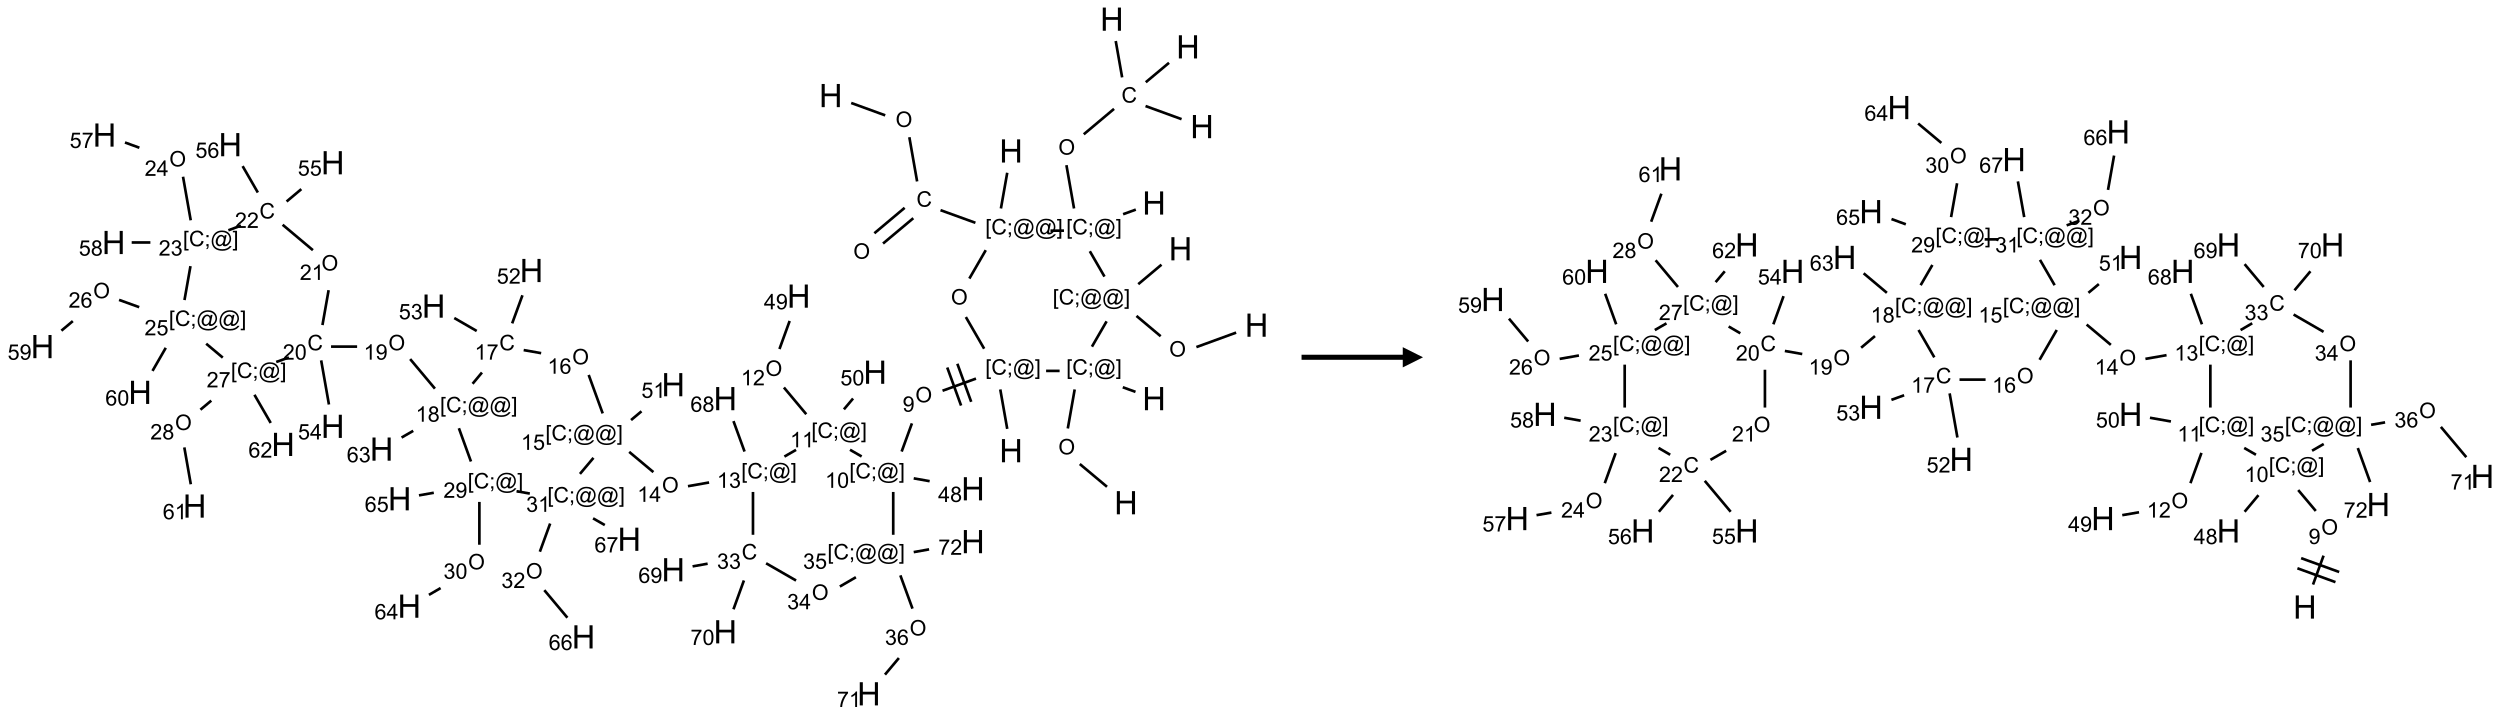 <?xml version="1.0" encoding="UTF-8"?>
<svg xmlns="http://www.w3.org/2000/svg" xmlns:xlink="http://www.w3.org/1999/xlink" width="1235" height="353" viewBox="0 0 1235 353">
<defs>
<g>
<g id="glyph-0-0">
<path d="M 2 0 L 2 -10 L 10 -10 L 10 0 Z M 2.25 -0.25 L 9.75 -0.25 L 9.75 -9.75 L 2.25 -9.75 Z M 2.25 -0.25 "/>
</g>
<g id="glyph-0-1">
<path d="M 1.281 0 L 1.281 -11.453 L 2.797 -11.453 L 2.797 -6.75 L 8.75 -6.75 L 8.75 -11.453 L 10.266 -11.453 L 10.266 0 L 8.75 0 L 8.75 -5.398 L 2.797 -5.398 L 2.797 0 Z M 1.281 0 "/>
</g>
<g id="glyph-1-0">
<path d="M 1.332 0 L 1.332 -6.668 L 6.668 -6.668 L 6.668 0 Z M 1.5 -0.168 L 6.5 -0.168 L 6.5 -6.5 L 1.5 -6.5 Z M 1.5 -0.168 "/>
</g>
<g id="glyph-1-1">
<path d="M 0.516 -3.719 C 0.516 -4.984 0.855 -5.977 1.535 -6.695 C 2.215 -7.414 3.094 -7.77 4.172 -7.77 C 4.875 -7.77 5.512 -7.602 6.078 -7.266 C 6.645 -6.93 7.074 -6.461 7.371 -5.855 C 7.668 -5.254 7.816 -4.57 7.816 -3.809 C 7.816 -3.035 7.66 -2.34 7.348 -1.73 C 7.035 -1.117 6.594 -0.656 6.02 -0.34 C 5.449 -0.027 4.828 0.129 4.168 0.129 C 3.449 0.129 2.805 -0.043 2.238 -0.391 C 1.672 -0.738 1.246 -1.211 0.953 -1.812 C 0.66 -2.414 0.516 -3.047 0.516 -3.719 Z M 1.559 -3.703 C 1.559 -2.781 1.805 -2.059 2.301 -1.527 C 2.793 -1 3.414 -0.734 4.16 -0.734 C 4.922 -0.734 5.547 -1 6.039 -1.535 C 6.531 -2.07 6.777 -2.828 6.777 -3.812 C 6.777 -4.434 6.672 -4.977 6.461 -5.441 C 6.25 -5.902 5.945 -6.262 5.539 -6.52 C 5.133 -6.773 4.68 -6.902 4.176 -6.902 C 3.461 -6.902 2.848 -6.656 2.332 -6.164 C 1.816 -5.672 1.559 -4.852 1.559 -3.703 Z M 1.559 -3.703 "/>
</g>
<g id="glyph-1-2">
<path d="M 6.27 -2.676 L 7.281 -2.422 C 7.07 -1.594 6.688 -0.961 6.137 -0.523 C 5.586 -0.086 4.914 0.129 4.121 0.129 C 3.297 0.129 2.629 -0.039 2.113 -0.371 C 1.598 -0.707 1.203 -1.191 0.934 -1.828 C 0.664 -2.465 0.531 -3.145 0.531 -3.875 C 0.531 -4.672 0.684 -5.363 0.988 -5.957 C 1.293 -6.547 1.723 -6.996 2.285 -7.305 C 2.844 -7.613 3.461 -7.766 4.137 -7.766 C 4.898 -7.766 5.543 -7.57 6.062 -7.184 C 6.582 -6.793 6.945 -6.246 7.152 -5.543 L 6.156 -5.309 C 5.98 -5.863 5.723 -6.266 5.387 -6.52 C 5.051 -6.773 4.625 -6.902 4.113 -6.902 C 3.527 -6.902 3.039 -6.762 2.645 -6.48 C 2.25 -6.199 1.973 -5.82 1.812 -5.348 C 1.652 -4.871 1.574 -4.383 1.574 -3.879 C 1.574 -3.23 1.668 -2.664 1.855 -2.18 C 2.047 -1.695 2.34 -1.332 2.738 -1.094 C 3.137 -0.855 3.57 -0.734 4.035 -0.734 C 4.602 -0.734 5.082 -0.898 5.473 -1.223 C 5.867 -1.551 6.133 -2.035 6.27 -2.676 Z M 6.27 -2.676 "/>
</g>
<g id="glyph-1-3">
<path d="M 0.723 2.121 L 0.723 -7.637 L 2.793 -7.637 L 2.793 -6.859 L 1.66 -6.859 L 1.66 1.344 L 2.793 1.344 L 2.793 2.121 Z M 0.723 2.121 "/>
</g>
<g id="glyph-1-4">
<path d="M 0.949 -4.465 L 0.949 -5.531 L 2.016 -5.531 L 2.016 -4.465 Z M 0.949 0 L 0.949 -1.066 L 2.016 -1.066 L 2.016 0 C 2.016 0.391 1.945 0.711 1.809 0.949 C 1.668 1.191 1.449 1.379 1.145 1.512 L 0.887 1.109 C 1.082 1.023 1.23 0.895 1.324 0.727 C 1.418 0.559 1.469 0.316 1.48 0 Z M 0.949 0 "/>
</g>
<g id="glyph-1-5">
<path d="M 6.047 -0.848 C 5.82 -0.59 5.57 -0.379 5.289 -0.223 C 5.008 -0.062 4.73 0.016 4.449 0.016 C 4.141 0.016 3.84 -0.074 3.547 -0.254 C 3.254 -0.434 3.02 -0.715 2.836 -1.09 C 2.652 -1.465 2.562 -1.875 2.562 -2.324 C 2.562 -2.875 2.703 -3.43 2.988 -3.98 C 3.27 -4.535 3.621 -4.953 4.043 -5.23 C 4.461 -5.508 4.871 -5.645 5.266 -5.645 C 5.566 -5.645 5.855 -5.566 6.129 -5.41 C 6.402 -5.25 6.641 -5.012 6.84 -4.688 L 7.016 -5.496 L 7.949 -5.496 L 7.199 -2 C 7.094 -1.516 7.043 -1.246 7.043 -1.191 C 7.043 -1.098 7.078 -1.02 7.148 -0.949 C 7.219 -0.883 7.305 -0.848 7.406 -0.848 C 7.59 -0.848 7.832 -0.953 8.129 -1.168 C 8.527 -1.445 8.84 -1.816 9.07 -2.285 C 9.301 -2.75 9.418 -3.234 9.418 -3.73 C 9.418 -4.309 9.27 -4.852 8.973 -5.355 C 8.676 -5.859 8.23 -6.262 7.645 -6.562 C 7.055 -6.863 6.406 -7.016 5.691 -7.016 C 4.879 -7.016 4.137 -6.824 3.465 -6.445 C 2.793 -6.066 2.273 -5.52 1.902 -4.809 C 1.535 -4.098 1.348 -3.34 1.348 -2.527 C 1.348 -1.676 1.535 -0.941 1.902 -0.328 C 2.273 0.285 2.809 0.742 3.508 1.035 C 4.207 1.328 4.984 1.473 5.832 1.473 C 6.742 1.473 7.504 1.32 8.121 1.016 C 8.734 0.711 9.195 0.34 9.5 -0.098 L 10.441 -0.098 C 10.266 0.266 9.961 0.637 9.531 1.016 C 9.102 1.395 8.59 1.695 7.996 1.914 C 7.402 2.133 6.688 2.246 5.848 2.246 C 5.078 2.246 4.367 2.145 3.715 1.949 C 3.066 1.75 2.512 1.453 2.051 1.055 C 1.594 0.656 1.25 0.199 1.016 -0.316 C 0.723 -0.973 0.578 -1.684 0.578 -2.441 C 0.578 -3.289 0.75 -4.098 1.098 -4.863 C 1.523 -5.805 2.125 -6.527 2.902 -7.027 C 3.684 -7.527 4.629 -7.777 5.738 -7.777 C 6.602 -7.777 7.375 -7.602 8.059 -7.246 C 8.746 -6.895 9.285 -6.371 9.684 -5.672 C 10.02 -5.07 10.188 -4.418 10.188 -3.715 C 10.188 -2.707 9.832 -1.812 9.125 -1.031 C 8.492 -0.328 7.801 0.02 7.051 0.02 C 6.812 0.02 6.617 -0.016 6.473 -0.09 C 6.324 -0.16 6.215 -0.266 6.145 -0.402 C 6.102 -0.488 6.066 -0.637 6.047 -0.848 Z M 3.527 -2.262 C 3.527 -1.785 3.641 -1.414 3.863 -1.152 C 4.09 -0.887 4.348 -0.754 4.641 -0.754 C 4.836 -0.754 5.039 -0.812 5.254 -0.93 C 5.469 -1.047 5.676 -1.219 5.871 -1.449 C 6.066 -1.676 6.23 -1.969 6.355 -2.32 C 6.48 -2.672 6.543 -3.027 6.543 -3.379 C 6.543 -3.852 6.426 -4.219 6.191 -4.48 C 5.957 -4.738 5.672 -4.871 5.332 -4.871 C 5.109 -4.871 4.902 -4.812 4.707 -4.699 C 4.512 -4.586 4.32 -4.406 4.137 -4.156 C 3.953 -3.906 3.805 -3.602 3.691 -3.246 C 3.582 -2.887 3.527 -2.559 3.527 -2.262 Z M 3.527 -2.262 "/>
</g>
<g id="glyph-1-6">
<path d="M 2.27 2.121 L 0.203 2.121 L 0.203 1.344 L 1.332 1.344 L 1.332 -6.859 L 0.203 -6.859 L 0.203 -7.637 L 2.27 -7.637 Z M 2.27 2.121 "/>
</g>
<g id="glyph-1-7">
<path d="M 0.582 -1.766 L 1.484 -1.848 C 1.562 -1.426 1.707 -1.117 1.922 -0.926 C 2.137 -0.734 2.414 -0.641 2.75 -0.641 C 3.039 -0.641 3.289 -0.707 3.508 -0.84 C 3.727 -0.973 3.902 -1.148 4.043 -1.367 C 4.18 -1.586 4.297 -1.887 4.391 -2.262 C 4.484 -2.637 4.531 -3.016 4.531 -3.406 C 4.531 -3.449 4.531 -3.512 4.527 -3.594 C 4.34 -3.297 4.082 -3.055 3.758 -2.867 C 3.434 -2.68 3.082 -2.59 2.703 -2.59 C 2.07 -2.59 1.535 -2.816 1.098 -3.277 C 0.66 -3.734 0.441 -4.34 0.441 -5.09 C 0.441 -5.863 0.672 -6.484 1.129 -6.957 C 1.586 -7.43 2.156 -7.668 2.844 -7.668 C 3.34 -7.668 3.793 -7.531 4.207 -7.266 C 4.617 -7 4.93 -6.617 5.145 -6.121 C 5.355 -5.629 5.465 -4.91 5.465 -3.973 C 5.465 -2.996 5.359 -2.223 5.145 -1.645 C 4.934 -1.066 4.617 -0.625 4.199 -0.324 C 3.781 -0.02 3.293 0.129 2.73 0.129 C 2.133 0.129 1.645 -0.035 1.266 -0.367 C 0.887 -0.699 0.66 -1.164 0.582 -1.766 Z M 4.422 -5.137 C 4.422 -5.676 4.277 -6.102 3.992 -6.418 C 3.707 -6.734 3.359 -6.891 2.957 -6.891 C 2.543 -6.891 2.18 -6.719 1.871 -6.379 C 1.562 -6.039 1.406 -5.598 1.406 -5.059 C 1.406 -4.57 1.555 -4.176 1.848 -3.871 C 2.141 -3.566 2.5 -3.418 2.934 -3.418 C 3.367 -3.418 3.723 -3.57 4.004 -3.871 C 4.281 -4.176 4.422 -4.598 4.422 -5.137 Z M 4.422 -5.137 "/>
</g>
<g id="glyph-1-8">
<path d="M 3.973 0 L 3.035 0 L 3.035 -5.973 C 2.809 -5.758 2.516 -5.543 2.148 -5.328 C 1.781 -5.113 1.453 -4.953 1.16 -4.844 L 1.16 -5.75 C 1.684 -5.996 2.145 -6.297 2.535 -6.645 C 2.93 -6.996 3.207 -7.336 3.371 -7.668 L 3.973 -7.668 Z M 3.973 0 "/>
</g>
<g id="glyph-1-9">
<path d="M 0.441 -3.766 C 0.441 -4.668 0.535 -5.395 0.723 -5.945 C 0.906 -6.496 1.184 -6.922 1.551 -7.219 C 1.918 -7.516 2.375 -7.668 2.934 -7.668 C 3.344 -7.668 3.703 -7.586 4.012 -7.418 C 4.32 -7.254 4.574 -7.016 4.777 -6.707 C 4.977 -6.395 5.137 -6.016 5.25 -5.57 C 5.363 -5.125 5.422 -4.523 5.422 -3.766 C 5.422 -2.871 5.328 -2.148 5.145 -1.598 C 4.961 -1.047 4.688 -0.621 4.32 -0.32 C 3.953 -0.02 3.492 0.129 2.934 0.129 C 2.195 0.129 1.617 -0.133 1.199 -0.66 C 0.695 -1.297 0.441 -2.332 0.441 -3.766 Z M 1.406 -3.766 C 1.406 -2.512 1.555 -1.68 1.848 -1.262 C 2.141 -0.848 2.5 -0.641 2.934 -0.641 C 3.363 -0.641 3.727 -0.848 4.02 -1.266 C 4.312 -1.684 4.457 -2.516 4.457 -3.766 C 4.457 -5.023 4.312 -5.859 4.02 -6.27 C 3.727 -6.684 3.359 -6.891 2.922 -6.891 C 2.492 -6.891 2.148 -6.707 1.891 -6.344 C 1.566 -5.879 1.406 -5.02 1.406 -3.766 Z M 1.406 -3.766 "/>
</g>
<g id="glyph-1-10">
<path d="M 3.449 0 L 3.449 -1.828 L 0.137 -1.828 L 0.137 -2.688 L 3.621 -7.637 L 4.387 -7.637 L 4.387 -2.688 L 5.418 -2.688 L 5.418 -1.828 L 4.387 -1.828 L 4.387 0 Z M 3.449 -2.688 L 3.449 -6.129 L 1.059 -2.688 Z M 3.449 -2.688 "/>
</g>
<g id="glyph-1-11">
<path d="M 1.887 -4.141 C 1.496 -4.281 1.207 -4.484 1.02 -4.75 C 0.832 -5.016 0.738 -5.328 0.738 -5.699 C 0.738 -6.254 0.938 -6.719 1.34 -7.098 C 1.738 -7.477 2.27 -7.668 2.934 -7.668 C 3.598 -7.668 4.137 -7.473 4.543 -7.086 C 4.949 -6.699 5.152 -6.227 5.152 -5.672 C 5.152 -5.316 5.059 -5.008 4.871 -4.746 C 4.688 -4.484 4.406 -4.281 4.027 -4.141 C 4.496 -3.988 4.852 -3.742 5.098 -3.402 C 5.34 -3.062 5.465 -2.656 5.465 -2.184 C 5.465 -1.531 5.234 -0.98 4.77 -0.535 C 4.309 -0.09 3.703 0.129 2.949 0.129 C 2.195 0.129 1.586 -0.094 1.125 -0.539 C 0.664 -0.984 0.434 -1.543 0.434 -2.207 C 0.434 -2.703 0.559 -3.121 0.809 -3.457 C 1.062 -3.793 1.422 -4.02 1.887 -4.141 Z M 1.699 -5.73 C 1.699 -5.367 1.812 -5.074 2.047 -4.844 C 2.281 -4.613 2.582 -4.5 2.953 -4.5 C 3.312 -4.5 3.609 -4.613 3.84 -4.84 C 4.07 -5.066 4.188 -5.348 4.188 -5.676 C 4.188 -6.02 4.07 -6.309 3.832 -6.543 C 3.594 -6.777 3.297 -6.895 2.941 -6.895 C 2.586 -6.895 2.289 -6.781 2.051 -6.551 C 1.816 -6.324 1.699 -6.047 1.699 -5.73 Z M 1.395 -2.203 C 1.395 -1.938 1.461 -1.676 1.586 -1.426 C 1.711 -1.176 1.902 -0.984 2.152 -0.848 C 2.402 -0.711 2.672 -0.641 2.957 -0.641 C 3.406 -0.641 3.777 -0.785 4.066 -1.074 C 4.359 -1.363 4.504 -1.727 4.504 -2.172 C 4.504 -2.625 4.355 -2.996 4.055 -3.293 C 3.754 -3.586 3.379 -3.734 2.926 -3.734 C 2.484 -3.734 2.121 -3.59 1.832 -3.297 C 1.543 -3.004 1.395 -2.641 1.395 -2.203 Z M 1.395 -2.203 "/>
</g>
<g id="glyph-1-12">
<path d="M 5.371 -0.902 L 5.371 0 L 0.324 0 C 0.316 -0.227 0.352 -0.441 0.434 -0.652 C 0.562 -0.996 0.766 -1.332 1.051 -1.668 C 1.332 -2 1.742 -2.387 2.277 -2.824 C 3.105 -3.504 3.668 -4.043 3.957 -4.441 C 4.25 -4.84 4.395 -5.215 4.395 -5.566 C 4.395 -5.938 4.262 -6.254 3.996 -6.508 C 3.73 -6.762 3.387 -6.891 2.957 -6.891 C 2.508 -6.891 2.145 -6.754 1.875 -6.484 C 1.605 -6.215 1.469 -5.84 1.465 -5.359 L 0.5 -5.457 C 0.566 -6.176 0.812 -6.727 1.246 -7.102 C 1.676 -7.477 2.254 -7.668 2.98 -7.668 C 3.711 -7.668 4.293 -7.465 4.719 -7.059 C 5.145 -6.652 5.359 -6.148 5.359 -5.547 C 5.359 -5.242 5.297 -4.941 5.172 -4.645 C 5.047 -4.352 4.84 -4.039 4.551 -3.715 C 4.262 -3.387 3.777 -2.938 3.105 -2.371 C 2.543 -1.898 2.18 -1.578 2.02 -1.41 C 1.859 -1.242 1.73 -1.07 1.625 -0.902 Z M 5.371 -0.902 "/>
</g>
<g id="glyph-1-13">
<path d="M 0.441 -2 L 1.426 -2.082 C 1.5 -1.605 1.668 -1.242 1.934 -1.004 C 2.199 -0.762 2.52 -0.641 2.895 -0.641 C 3.348 -0.641 3.73 -0.812 4.043 -1.152 C 4.355 -1.492 4.512 -1.941 4.512 -2.504 C 4.512 -3.039 4.359 -3.461 4.059 -3.77 C 3.758 -4.078 3.367 -4.234 2.879 -4.234 C 2.578 -4.234 2.305 -4.164 2.062 -4.027 C 1.82 -3.891 1.629 -3.715 1.488 -3.496 L 0.609 -3.609 L 1.348 -7.531 L 5.145 -7.531 L 5.145 -6.637 L 2.098 -6.637 L 1.688 -4.582 C 2.145 -4.902 2.625 -5.062 3.129 -5.062 C 3.797 -5.062 4.359 -4.832 4.816 -4.371 C 5.277 -3.91 5.504 -3.312 5.504 -2.59 C 5.504 -1.898 5.305 -1.301 4.902 -0.797 C 4.41 -0.18 3.742 0.129 2.895 0.129 C 2.199 0.129 1.633 -0.062 1.195 -0.453 C 0.758 -0.844 0.504 -1.359 0.441 -2 Z M 0.441 -2 "/>
</g>
<g id="glyph-1-14">
<path d="M 0.449 -2.016 L 1.387 -2.141 C 1.492 -1.609 1.676 -1.227 1.934 -0.992 C 2.191 -0.758 2.508 -0.641 2.879 -0.641 C 3.32 -0.641 3.695 -0.793 3.996 -1.098 C 4.301 -1.402 4.453 -1.781 4.453 -2.234 C 4.453 -2.664 4.312 -3.02 4.031 -3.301 C 3.75 -3.578 3.391 -3.719 2.957 -3.719 C 2.781 -3.719 2.562 -3.684 2.297 -3.613 L 2.402 -4.438 C 2.465 -4.43 2.516 -4.426 2.551 -4.426 C 2.949 -4.426 3.312 -4.531 3.629 -4.738 C 3.949 -4.949 4.109 -5.27 4.109 -5.703 C 4.109 -6.047 3.992 -6.332 3.762 -6.559 C 3.527 -6.785 3.227 -6.895 2.859 -6.895 C 2.496 -6.895 2.191 -6.781 1.949 -6.551 C 1.707 -6.324 1.547 -5.98 1.48 -5.52 L 0.543 -5.688 C 0.656 -6.316 0.918 -6.805 1.324 -7.148 C 1.73 -7.492 2.234 -7.668 2.84 -7.668 C 3.254 -7.668 3.641 -7.578 3.988 -7.398 C 4.34 -7.219 4.609 -6.977 4.793 -6.668 C 4.98 -6.359 5.074 -6.031 5.074 -5.684 C 5.074 -5.352 4.984 -5.051 4.809 -4.781 C 4.629 -4.512 4.367 -4.297 4.02 -4.137 C 4.473 -4.031 4.824 -3.816 5.074 -3.488 C 5.324 -3.16 5.449 -2.75 5.449 -2.254 C 5.449 -1.59 5.203 -1.023 4.719 -0.559 C 4.234 -0.098 3.617 0.137 2.875 0.137 C 2.203 0.137 1.648 -0.062 1.207 -0.465 C 0.762 -0.863 0.512 -1.379 0.449 -2.016 Z M 0.449 -2.016 "/>
</g>
<g id="glyph-1-15">
<path d="M 5.309 -5.766 L 4.375 -5.691 C 4.293 -6.059 4.172 -6.328 4.02 -6.496 C 3.766 -6.762 3.453 -6.895 3.082 -6.895 C 2.785 -6.895 2.523 -6.812 2.297 -6.645 C 2 -6.43 1.77 -6.117 1.598 -5.703 C 1.43 -5.289 1.34 -4.703 1.332 -3.938 C 1.559 -4.281 1.836 -4.535 2.16 -4.703 C 2.488 -4.871 2.828 -4.953 3.188 -4.953 C 3.812 -4.953 4.344 -4.723 4.785 -4.262 C 5.223 -3.801 5.441 -3.207 5.441 -2.48 C 5.441 -2 5.34 -1.555 5.133 -1.145 C 4.926 -0.73 4.641 -0.418 4.281 -0.199 C 3.922 0.02 3.512 0.129 3.051 0.129 C 2.27 0.129 1.633 -0.156 1.141 -0.73 C 0.648 -1.305 0.402 -2.254 0.402 -3.574 C 0.402 -5.051 0.672 -6.121 1.219 -6.793 C 1.695 -7.375 2.336 -7.668 3.141 -7.668 C 3.742 -7.668 4.234 -7.5 4.617 -7.16 C 5 -6.824 5.23 -6.359 5.309 -5.766 Z M 1.48 -2.473 C 1.48 -2.152 1.547 -1.844 1.684 -1.547 C 1.82 -1.25 2.016 -1.027 2.262 -0.871 C 2.508 -0.719 2.766 -0.641 3.035 -0.641 C 3.434 -0.641 3.773 -0.801 4.059 -1.121 C 4.344 -1.441 4.484 -1.875 4.484 -2.422 C 4.484 -2.949 4.344 -3.367 4.062 -3.668 C 3.781 -3.973 3.426 -4.125 3 -4.125 C 2.578 -4.125 2.219 -3.973 1.922 -3.668 C 1.625 -3.363 1.48 -2.969 1.48 -2.473 Z M 1.48 -2.473 "/>
</g>
<g id="glyph-1-16">
<path d="M 0.504 -6.637 L 0.504 -7.535 L 5.449 -7.535 L 5.449 -6.809 C 4.961 -6.289 4.48 -5.602 4.004 -4.746 C 3.527 -3.887 3.156 -3.004 2.895 -2.098 C 2.707 -1.461 2.59 -0.762 2.535 0 L 1.574 0 C 1.582 -0.602 1.703 -1.328 1.926 -2.176 C 2.152 -3.027 2.477 -3.848 2.898 -4.637 C 3.32 -5.426 3.77 -6.094 4.246 -6.637 Z M 0.504 -6.637 "/>
</g>
</g>
</defs>
<path fill="none" stroke-width="0.033" stroke-linecap="butt" stroke-linejoin="miter" stroke="rgb(0%, 0%, 0%)" stroke-opacity="1" stroke-miterlimit="10" d="M 9.988 1.035 L 10.408 1.188 " transform="matrix(40, 0, 0, 40, 20.973, 9.465)"/>
<path fill="none" stroke-width="0.033" stroke-linecap="butt" stroke-linejoin="miter" stroke="rgb(0%, 0%, 0%)" stroke-opacity="1" stroke-miterlimit="10" d="M 10.706 1.458 L 10.802 2.004 " transform="matrix(40, 0, 0, 40, 20.973, 9.465)"/>
<path fill="none" stroke-width="0.033" stroke-linecap="butt" stroke-linejoin="miter" stroke="rgb(0%, 0%, 0%)" stroke-opacity="1" stroke-miterlimit="10" d="M 10.648 2.33 L 10.274 2.644 " transform="matrix(40, 0, 0, 40, 20.973, 9.465)"/>
<path fill="none" stroke-width="0.033" stroke-linecap="butt" stroke-linejoin="miter" stroke="rgb(0%, 0%, 0%)" stroke-opacity="1" stroke-miterlimit="10" d="M 10.755 2.458 L 10.381 2.771 " transform="matrix(40, 0, 0, 40, 20.973, 9.465)"/>
<path fill="none" stroke-width="0.033" stroke-linecap="butt" stroke-linejoin="miter" stroke="rgb(0%, 0%, 0%)" stroke-opacity="1" stroke-miterlimit="10" d="M 11.091 2.359 L 11.522 2.515 " transform="matrix(40, 0, 0, 40, 20.973, 9.465)"/>
<path fill="none" stroke-width="0.033" stroke-linecap="butt" stroke-linejoin="miter" stroke="rgb(0%, 0%, 0%)" stroke-opacity="1" stroke-miterlimit="10" d="M 11.837 2.338 L 11.915 1.897 " transform="matrix(40, 0, 0, 40, 20.973, 9.465)"/>
<path fill="none" stroke-width="0.033" stroke-linecap="butt" stroke-linejoin="miter" stroke="rgb(0%, 0%, 0%)" stroke-opacity="1" stroke-miterlimit="10" d="M 11.65 2.853 L 11.447 3.204 " transform="matrix(40, 0, 0, 40, 20.973, 9.465)"/>
<path fill="none" stroke-width="0.033" stroke-linecap="butt" stroke-linejoin="miter" stroke="rgb(0%, 0%, 0%)" stroke-opacity="1" stroke-miterlimit="10" d="M 11.404 3.679 L 11.63 4.07 " transform="matrix(40, 0, 0, 40, 20.973, 9.465)"/>
<path fill="none" stroke-width="0.033" stroke-linecap="butt" stroke-linejoin="miter" stroke="rgb(0%, 0%, 0%)" stroke-opacity="1" stroke-miterlimit="10" d="M 11.829 4.573 L 11.915 5.06 " transform="matrix(40, 0, 0, 40, 20.973, 9.465)"/>
<path fill="none" stroke-width="0.033" stroke-linecap="butt" stroke-linejoin="miter" stroke="rgb(0%, 0%, 0%)" stroke-opacity="1" stroke-miterlimit="10" d="M 11.529 4.439 L 11.116 4.589 " transform="matrix(40, 0, 0, 40, 20.973, 9.465)"/>
<path fill="none" stroke-width="0.033" stroke-linecap="butt" stroke-linejoin="miter" stroke="rgb(0%, 0%, 0%)" stroke-opacity="1" stroke-miterlimit="10" d="M 11.174 4.302 L 11.345 4.772 " transform="matrix(40, 0, 0, 40, 20.973, 9.465)"/>
<path fill="none" stroke-width="0.033" stroke-linecap="butt" stroke-linejoin="miter" stroke="rgb(0%, 0%, 0%)" stroke-opacity="1" stroke-miterlimit="10" d="M 11.299 4.256 L 11.47 4.726 " transform="matrix(40, 0, 0, 40, 20.973, 9.465)"/>
<path fill="none" stroke-width="0.033" stroke-linecap="butt" stroke-linejoin="miter" stroke="rgb(0%, 0%, 0%)" stroke-opacity="1" stroke-miterlimit="10" d="M 10.738 4.992 L 10.611 5.34 " transform="matrix(40, 0, 0, 40, 20.973, 9.465)"/>
<path fill="none" stroke-width="0.033" stroke-linecap="butt" stroke-linejoin="miter" stroke="rgb(0%, 0%, 0%)" stroke-opacity="1" stroke-miterlimit="10" d="M 10.76 5.671 L 10.957 5.706 " transform="matrix(40, 0, 0, 40, 20.973, 9.465)"/>
<path fill="none" stroke-width="0.033" stroke-linecap="butt" stroke-linejoin="miter" stroke="rgb(0%, 0%, 0%)" stroke-opacity="1" stroke-miterlimit="10" d="M 10.117 5.401 L 9.973 5.318 " transform="matrix(40, 0, 0, 40, 20.973, 9.465)"/>
<path fill="none" stroke-width="0.033" stroke-linecap="butt" stroke-linejoin="miter" stroke="rgb(0%, 0%, 0%)" stroke-opacity="1" stroke-miterlimit="10" d="M 9.433 4.879 L 9.157 4.549 " transform="matrix(40, 0, 0, 40, 20.973, 9.465)"/>
<path fill="none" stroke-width="0.033" stroke-linecap="butt" stroke-linejoin="miter" stroke="rgb(0%, 0%, 0%)" stroke-opacity="1" stroke-miterlimit="10" d="M 9.102 4.074 L 9.228 3.727 " transform="matrix(40, 0, 0, 40, 20.973, 9.465)"/>
<path fill="none" stroke-width="0.033" stroke-linecap="butt" stroke-linejoin="miter" stroke="rgb(0%, 0%, 0%)" stroke-opacity="1" stroke-miterlimit="10" d="M 9.898 4.819 L 10.011 4.685 " transform="matrix(40, 0, 0, 40, 20.973, 9.465)"/>
<path fill="none" stroke-width="0.033" stroke-linecap="butt" stroke-linejoin="miter" stroke="rgb(0%, 0%, 0%)" stroke-opacity="1" stroke-miterlimit="10" d="M 9.307 5.319 L 9.163 5.402 " transform="matrix(40, 0, 0, 40, 20.973, 9.465)"/>
<path fill="none" stroke-width="0.033" stroke-linecap="butt" stroke-linejoin="miter" stroke="rgb(0%, 0%, 0%)" stroke-opacity="1" stroke-miterlimit="10" d="M 8.233 5.722 L 7.972 5.768 " transform="matrix(40, 0, 0, 40, 20.973, 9.465)"/>
<path fill="none" stroke-width="0.033" stroke-linecap="butt" stroke-linejoin="miter" stroke="rgb(0%, 0%, 0%)" stroke-opacity="1" stroke-miterlimit="10" d="M 7.545 5.594 L 7.246 5.344 " transform="matrix(40, 0, 0, 40, 20.973, 9.465)"/>
<path fill="none" stroke-width="0.033" stroke-linecap="butt" stroke-linejoin="miter" stroke="rgb(0%, 0%, 0%)" stroke-opacity="1" stroke-miterlimit="10" d="M 7.269 4.951 L 7.398 4.843 " transform="matrix(40, 0, 0, 40, 20.973, 9.465)"/>
<path fill="none" stroke-width="0.033" stroke-linecap="butt" stroke-linejoin="miter" stroke="rgb(0%, 0%, 0%)" stroke-opacity="1" stroke-miterlimit="10" d="M 6.919 4.869 L 6.746 4.394 " transform="matrix(40, 0, 0, 40, 20.973, 9.465)"/>
<path fill="none" stroke-width="0.033" stroke-linecap="butt" stroke-linejoin="miter" stroke="rgb(0%, 0%, 0%)" stroke-opacity="1" stroke-miterlimit="10" d="M 6.159 4.125 L 5.943 4.087 " transform="matrix(40, 0, 0, 40, 20.973, 9.465)"/>
<path fill="none" stroke-width="0.033" stroke-linecap="butt" stroke-linejoin="miter" stroke="rgb(0%, 0%, 0%)" stroke-opacity="1" stroke-miterlimit="10" d="M 5.801 3.757 L 5.928 3.41 " transform="matrix(40, 0, 0, 40, 20.973, 9.465)"/>
<path fill="none" stroke-width="0.033" stroke-linecap="butt" stroke-linejoin="miter" stroke="rgb(0%, 0%, 0%)" stroke-opacity="1" stroke-miterlimit="10" d="M 5.363 3.851 L 5.086 3.691 " transform="matrix(40, 0, 0, 40, 20.973, 9.465)"/>
<path fill="none" stroke-width="0.033" stroke-linecap="butt" stroke-linejoin="miter" stroke="rgb(0%, 0%, 0%)" stroke-opacity="1" stroke-miterlimit="10" d="M 5.428 4.364 L 5.312 4.503 " transform="matrix(40, 0, 0, 40, 20.973, 9.465)"/>
<path fill="none" stroke-width="0.033" stroke-linecap="butt" stroke-linejoin="miter" stroke="rgb(0%, 0%, 0%)" stroke-opacity="1" stroke-miterlimit="10" d="M 4.847 4.563 L 4.541 4.198 " transform="matrix(40, 0, 0, 40, 20.973, 9.465)"/>
<path fill="none" stroke-width="0.033" stroke-linecap="butt" stroke-linejoin="miter" stroke="rgb(0%, 0%, 0%)" stroke-opacity="1" stroke-miterlimit="10" d="M 3.886 4.044 L 3.564 4.044 " transform="matrix(40, 0, 0, 40, 20.973, 9.465)"/>
<path fill="none" stroke-width="0.033" stroke-linecap="butt" stroke-linejoin="miter" stroke="rgb(0%, 0%, 0%)" stroke-opacity="1" stroke-miterlimit="10" d="M 3.442 4.214 L 3.538 4.759 " transform="matrix(40, 0, 0, 40, 20.973, 9.465)"/>
<path fill="none" stroke-width="0.033" stroke-linecap="butt" stroke-linejoin="miter" stroke="rgb(0%, 0%, 0%)" stroke-opacity="1" stroke-miterlimit="10" d="M 3.458 3.778 L 3.534 3.347 " transform="matrix(40, 0, 0, 40, 20.973, 9.465)"/>
<path fill="none" stroke-width="0.033" stroke-linecap="butt" stroke-linejoin="miter" stroke="rgb(0%, 0%, 0%)" stroke-opacity="1" stroke-miterlimit="10" d="M 3.34 2.853 L 2.966 2.539 " transform="matrix(40, 0, 0, 40, 20.973, 9.465)"/>
<path fill="none" stroke-width="0.033" stroke-linecap="butt" stroke-linejoin="miter" stroke="rgb(0%, 0%, 0%)" stroke-opacity="1" stroke-miterlimit="10" d="M 3.015 2.252 L 3.197 2.099 " transform="matrix(40, 0, 0, 40, 20.973, 9.465)"/>
<path fill="none" stroke-width="0.033" stroke-linecap="butt" stroke-linejoin="miter" stroke="rgb(0%, 0%, 0%)" stroke-opacity="1" stroke-miterlimit="10" d="M 2.66 2.141 L 2.472 1.815 " transform="matrix(40, 0, 0, 40, 20.973, 9.465)"/>
<path fill="none" stroke-width="0.033" stroke-linecap="butt" stroke-linejoin="miter" stroke="rgb(0%, 0%, 0%)" stroke-opacity="1" stroke-miterlimit="10" d="M 2.452 2.55 L 2.296 2.607 " transform="matrix(40, 0, 0, 40, 20.973, 9.465)"/>
<path fill="none" stroke-width="0.033" stroke-linecap="butt" stroke-linejoin="miter" stroke="rgb(0%, 0%, 0%)" stroke-opacity="1" stroke-miterlimit="10" d="M 1.831 2.484 L 1.736 1.946 " transform="matrix(40, 0, 0, 40, 20.973, 9.465)"/>
<path fill="none" stroke-width="0.033" stroke-linecap="butt" stroke-linejoin="miter" stroke="rgb(0%, 0%, 0%)" stroke-opacity="1" stroke-miterlimit="10" d="M 1.197 1.588 L 1.019 1.523 " transform="matrix(40, 0, 0, 40, 20.973, 9.465)"/>
<path fill="none" stroke-width="0.033" stroke-linecap="butt" stroke-linejoin="miter" stroke="rgb(0%, 0%, 0%)" stroke-opacity="1" stroke-miterlimit="10" d="M 1.333 2.758 L 1.102 2.758 " transform="matrix(40, 0, 0, 40, 20.973, 9.465)"/>
<path fill="none" stroke-width="0.033" stroke-linecap="butt" stroke-linejoin="miter" stroke="rgb(0%, 0%, 0%)" stroke-opacity="1" stroke-miterlimit="10" d="M 1.828 3.05 L 1.754 3.469 " transform="matrix(40, 0, 0, 40, 20.973, 9.465)"/>
<path fill="none" stroke-width="0.033" stroke-linecap="butt" stroke-linejoin="miter" stroke="rgb(0%, 0%, 0%)" stroke-opacity="1" stroke-miterlimit="10" d="M 1.195 3.557 L 0.946 3.467 " transform="matrix(40, 0, 0, 40, 20.973, 9.465)"/>
<path fill="none" stroke-width="0.033" stroke-linecap="butt" stroke-linejoin="miter" stroke="rgb(0%, 0%, 0%)" stroke-opacity="1" stroke-miterlimit="10" d="M 0.375 3.729 L 0.234 3.847 " transform="matrix(40, 0, 0, 40, 20.973, 9.465)"/>
<path fill="none" stroke-width="0.033" stroke-linecap="butt" stroke-linejoin="miter" stroke="rgb(0%, 0%, 0%)" stroke-opacity="1" stroke-miterlimit="10" d="M 1.523 4.059 L 1.359 4.344 " transform="matrix(40, 0, 0, 40, 20.973, 9.465)"/>
<path fill="none" stroke-width="0.033" stroke-linecap="butt" stroke-linejoin="miter" stroke="rgb(0%, 0%, 0%)" stroke-opacity="1" stroke-miterlimit="10" d="M 2.022 4.008 L 2.227 4.18 " transform="matrix(40, 0, 0, 40, 20.973, 9.465)"/>
<path fill="none" stroke-width="0.033" stroke-linecap="butt" stroke-linejoin="miter" stroke="rgb(0%, 0%, 0%)" stroke-opacity="1" stroke-miterlimit="10" d="M 2.887 4.234 L 3.044 4.178 " transform="matrix(40, 0, 0, 40, 20.973, 9.465)"/>
<path fill="none" stroke-width="0.033" stroke-linecap="butt" stroke-linejoin="miter" stroke="rgb(0%, 0%, 0%)" stroke-opacity="1" stroke-miterlimit="10" d="M 2.085 4.711 L 1.951 4.823 " transform="matrix(40, 0, 0, 40, 20.973, 9.465)"/>
<path fill="none" stroke-width="0.033" stroke-linecap="butt" stroke-linejoin="miter" stroke="rgb(0%, 0%, 0%)" stroke-opacity="1" stroke-miterlimit="10" d="M 1.752 5.289 L 1.832 5.744 " transform="matrix(40, 0, 0, 40, 20.973, 9.465)"/>
<path fill="none" stroke-width="0.033" stroke-linecap="butt" stroke-linejoin="miter" stroke="rgb(0%, 0%, 0%)" stroke-opacity="1" stroke-miterlimit="10" d="M 2.618 4.639 L 2.819 4.987 " transform="matrix(40, 0, 0, 40, 20.973, 9.465)"/>
<path fill="none" stroke-width="0.033" stroke-linecap="butt" stroke-linejoin="miter" stroke="rgb(0%, 0%, 0%)" stroke-opacity="1" stroke-miterlimit="10" d="M 4.579 5.084 L 4.435 5.167 " transform="matrix(40, 0, 0, 40, 20.973, 9.465)"/>
<path fill="none" stroke-width="0.033" stroke-linecap="butt" stroke-linejoin="miter" stroke="rgb(0%, 0%, 0%)" stroke-opacity="1" stroke-miterlimit="10" d="M 5.143 5.052 L 5.292 5.463 " transform="matrix(40, 0, 0, 40, 20.973, 9.465)"/>
<path fill="none" stroke-width="0.033" stroke-linecap="butt" stroke-linejoin="miter" stroke="rgb(0%, 0%, 0%)" stroke-opacity="1" stroke-miterlimit="10" d="M 5.396 5.962 L 5.396 6.491 " transform="matrix(40, 0, 0, 40, 20.973, 9.465)"/>
<path fill="none" stroke-width="0.033" stroke-linecap="butt" stroke-linejoin="miter" stroke="rgb(0%, 0%, 0%)" stroke-opacity="1" stroke-miterlimit="10" d="M 4.917 7.026 L 4.773 7.11 " transform="matrix(40, 0, 0, 40, 20.973, 9.465)"/>
<path fill="none" stroke-width="0.033" stroke-linecap="butt" stroke-linejoin="miter" stroke="rgb(0%, 0%, 0%)" stroke-opacity="1" stroke-miterlimit="10" d="M 4.833 5.849 L 4.65 5.881 " transform="matrix(40, 0, 0, 40, 20.973, 9.465)"/>
<path fill="none" stroke-width="0.033" stroke-linecap="butt" stroke-linejoin="miter" stroke="rgb(0%, 0%, 0%)" stroke-opacity="1" stroke-miterlimit="10" d="M 5.855 5.83 L 6.019 5.859 " transform="matrix(40, 0, 0, 40, 20.973, 9.465)"/>
<path fill="none" stroke-width="0.033" stroke-linecap="butt" stroke-linejoin="miter" stroke="rgb(0%, 0%, 0%)" stroke-opacity="1" stroke-miterlimit="10" d="M 6.638 5.616 L 6.805 5.418 " transform="matrix(40, 0, 0, 40, 20.973, 9.465)"/>
<path fill="none" stroke-width="0.033" stroke-linecap="butt" stroke-linejoin="miter" stroke="rgb(0%, 0%, 0%)" stroke-opacity="1" stroke-miterlimit="10" d="M 6.27 6.229 L 6.143 6.577 " transform="matrix(40, 0, 0, 40, 20.973, 9.465)"/>
<path fill="none" stroke-width="0.033" stroke-linecap="butt" stroke-linejoin="miter" stroke="rgb(0%, 0%, 0%)" stroke-opacity="1" stroke-miterlimit="10" d="M 6.198 7.052 L 6.483 7.392 " transform="matrix(40, 0, 0, 40, 20.973, 9.465)"/>
<path fill="none" stroke-width="0.033" stroke-linecap="butt" stroke-linejoin="miter" stroke="rgb(0%, 0%, 0%)" stroke-opacity="1" stroke-miterlimit="10" d="M 6.8 6.165 L 6.945 6.248 " transform="matrix(40, 0, 0, 40, 20.973, 9.465)"/>
<path fill="none" stroke-width="0.033" stroke-linecap="butt" stroke-linejoin="miter" stroke="rgb(0%, 0%, 0%)" stroke-opacity="1" stroke-miterlimit="10" d="M 8.671 5.34 L 8.534 4.964 " transform="matrix(40, 0, 0, 40, 20.973, 9.465)"/>
<path fill="none" stroke-width="0.033" stroke-linecap="butt" stroke-linejoin="miter" stroke="rgb(0%, 0%, 0%)" stroke-opacity="1" stroke-miterlimit="10" d="M 8.775 5.839 L 8.775 6.368 " transform="matrix(40, 0, 0, 40, 20.973, 9.465)"/>
<path fill="none" stroke-width="0.033" stroke-linecap="butt" stroke-linejoin="miter" stroke="rgb(0%, 0%, 0%)" stroke-opacity="1" stroke-miterlimit="10" d="M 8.215 6.725 L 8.029 6.758 " transform="matrix(40, 0, 0, 40, 20.973, 9.465)"/>
<path fill="none" stroke-width="0.033" stroke-linecap="butt" stroke-linejoin="miter" stroke="rgb(0%, 0%, 0%)" stroke-opacity="1" stroke-miterlimit="10" d="M 8.663 6.932 L 8.534 7.288 " transform="matrix(40, 0, 0, 40, 20.973, 9.465)"/>
<path fill="none" stroke-width="0.033" stroke-linecap="butt" stroke-linejoin="miter" stroke="rgb(0%, 0%, 0%)" stroke-opacity="1" stroke-miterlimit="10" d="M 8.937 6.72 L 9.307 6.933 " transform="matrix(40, 0, 0, 40, 20.973, 9.465)"/>
<path fill="none" stroke-width="0.033" stroke-linecap="butt" stroke-linejoin="miter" stroke="rgb(0%, 0%, 0%)" stroke-opacity="1" stroke-miterlimit="10" d="M 9.848 7.007 L 10.046 6.892 " transform="matrix(40, 0, 0, 40, 20.973, 9.465)"/>
<path fill="none" stroke-width="0.033" stroke-linecap="butt" stroke-linejoin="miter" stroke="rgb(0%, 0%, 0%)" stroke-opacity="1" stroke-miterlimit="10" d="M 10.507 6.368 L 10.507 5.839 " transform="matrix(40, 0, 0, 40, 20.973, 9.465)"/>
<path fill="none" stroke-width="0.033" stroke-linecap="butt" stroke-linejoin="miter" stroke="rgb(0%, 0%, 0%)" stroke-opacity="1" stroke-miterlimit="10" d="M 10.595 6.869 L 10.745 7.28 " transform="matrix(40, 0, 0, 40, 20.973, 9.465)"/>
<path fill="none" stroke-width="0.033" stroke-linecap="butt" stroke-linejoin="miter" stroke="rgb(0%, 0%, 0%)" stroke-opacity="1" stroke-miterlimit="10" d="M 10.577 7.89 L 10.405 8.095 " transform="matrix(40, 0, 0, 40, 20.973, 9.465)"/>
<path fill="none" stroke-width="0.033" stroke-linecap="butt" stroke-linejoin="miter" stroke="rgb(0%, 0%, 0%)" stroke-opacity="1" stroke-miterlimit="10" d="M 10.76 6.582 L 10.95 6.548 " transform="matrix(40, 0, 0, 40, 20.973, 9.465)"/>
<path fill="none" stroke-width="0.033" stroke-linecap="butt" stroke-linejoin="miter" stroke="rgb(0%, 0%, 0%)" stroke-opacity="1" stroke-miterlimit="10" d="M 12.395 4.344 L 12.562 4.344 " transform="matrix(40, 0, 0, 40, 20.973, 9.465)"/>
<path fill="none" stroke-width="0.033" stroke-linecap="butt" stroke-linejoin="miter" stroke="rgb(0%, 0%, 0%)" stroke-opacity="1" stroke-miterlimit="10" d="M 13.342 4.546 L 13.499 4.603 " transform="matrix(40, 0, 0, 40, 20.973, 9.465)"/>
<path fill="none" stroke-width="0.033" stroke-linecap="butt" stroke-linejoin="miter" stroke="rgb(0%, 0%, 0%)" stroke-opacity="1" stroke-miterlimit="10" d="M 12.748 4.573 L 12.663 5.055 " transform="matrix(40, 0, 0, 40, 20.973, 9.465)"/>
<path fill="none" stroke-width="0.033" stroke-linecap="butt" stroke-linejoin="miter" stroke="rgb(0%, 0%, 0%)" stroke-opacity="1" stroke-miterlimit="10" d="M 12.811 5.494 L 13.147 5.775 " transform="matrix(40, 0, 0, 40, 20.973, 9.465)"/>
<path fill="none" stroke-width="0.033" stroke-linecap="butt" stroke-linejoin="miter" stroke="rgb(0%, 0%, 0%)" stroke-opacity="1" stroke-miterlimit="10" d="M 12.961 4.045 L 13.142 3.732 " transform="matrix(40, 0, 0, 40, 20.973, 9.465)"/>
<path fill="none" stroke-width="0.033" stroke-linecap="butt" stroke-linejoin="miter" stroke="rgb(0%, 0%, 0%)" stroke-opacity="1" stroke-miterlimit="10" d="M 13.533 3.273 L 13.82 3.032 " transform="matrix(40, 0, 0, 40, 20.973, 9.465)"/>
<path fill="none" stroke-width="0.033" stroke-linecap="butt" stroke-linejoin="miter" stroke="rgb(0%, 0%, 0%)" stroke-opacity="1" stroke-miterlimit="10" d="M 13.511 3.665 L 13.81 3.916 " transform="matrix(40, 0, 0, 40, 20.973, 9.465)"/>
<path fill="none" stroke-width="0.033" stroke-linecap="butt" stroke-linejoin="miter" stroke="rgb(0%, 0%, 0%)" stroke-opacity="1" stroke-miterlimit="10" d="M 14.251 4.05 L 14.742 3.871 " transform="matrix(40, 0, 0, 40, 20.973, 9.465)"/>
<path fill="none" stroke-width="0.033" stroke-linecap="butt" stroke-linejoin="miter" stroke="rgb(0%, 0%, 0%)" stroke-opacity="1" stroke-miterlimit="10" d="M 13.116 3.179 L 12.935 2.866 " transform="matrix(40, 0, 0, 40, 20.973, 9.465)"/>
<path fill="none" stroke-width="0.033" stroke-linecap="butt" stroke-linejoin="miter" stroke="rgb(0%, 0%, 0%)" stroke-opacity="1" stroke-miterlimit="10" d="M 12.616 2.612 L 12.449 2.612 " transform="matrix(40, 0, 0, 40, 20.973, 9.465)"/>
<path fill="none" stroke-width="0.033" stroke-linecap="butt" stroke-linejoin="miter" stroke="rgb(0%, 0%, 0%)" stroke-opacity="1" stroke-miterlimit="10" d="M 13.346 2.409 L 13.503 2.352 " transform="matrix(40, 0, 0, 40, 20.973, 9.465)"/>
<path fill="none" stroke-width="0.033" stroke-linecap="butt" stroke-linejoin="miter" stroke="rgb(0%, 0%, 0%)" stroke-opacity="1" stroke-miterlimit="10" d="M 12.74 2.338 L 12.646 1.803 " transform="matrix(40, 0, 0, 40, 20.973, 9.465)"/>
<path fill="none" stroke-width="0.033" stroke-linecap="butt" stroke-linejoin="miter" stroke="rgb(0%, 0%, 0%)" stroke-opacity="1" stroke-miterlimit="10" d="M 12.86 1.422 L 13.234 1.108 " transform="matrix(40, 0, 0, 40, 20.973, 9.465)"/>
<path fill="none" stroke-width="0.033" stroke-linecap="butt" stroke-linejoin="miter" stroke="rgb(0%, 0%, 0%)" stroke-opacity="1" stroke-miterlimit="10" d="M 13.623 1.073 L 14.068 1.235 " transform="matrix(40, 0, 0, 40, 20.973, 9.465)"/>
<path fill="none" stroke-width="0.033" stroke-linecap="butt" stroke-linejoin="miter" stroke="rgb(0%, 0%, 0%)" stroke-opacity="1" stroke-miterlimit="10" d="M 13.334 0.719 L 13.255 0.27 " transform="matrix(40, 0, 0, 40, 20.973, 9.465)"/>
<path fill="none" stroke-width="0.033" stroke-linecap="butt" stroke-linejoin="miter" stroke="rgb(0%, 0%, 0%)" stroke-opacity="1" stroke-miterlimit="10" d="M 13.626 0.779 L 13.913 0.539 " transform="matrix(40, 0, 0, 40, 20.973, 9.465)"/>
<g fill="rgb(0%, 0%, 0%)" fill-opacity="1">
<use xlink:href="#glyph-0-1" x="404.617" y="52.934"/>
</g>
<g fill="rgb(0%, 0%, 0%)" fill-opacity="1">
<use xlink:href="#glyph-1-1" x="442.402" y="62.738"/>
</g>
<g fill="rgb(0%, 0%, 0%)" fill-opacity="1">
<use xlink:href="#glyph-1-2" x="452.707" y="102.125"/>
</g>
<g fill="rgb(0%, 0%, 0%)" fill-opacity="1">
<use xlink:href="#glyph-1-1" x="421.527" y="127.84"/>
</g>
<g fill="rgb(0%, 0%, 0%)" fill-opacity="1">
<use xlink:href="#glyph-1-3" x="486.723" y="115.812"/>
<use xlink:href="#glyph-1-2" x="489.686" y="115.812"/>
<use xlink:href="#glyph-1-4" x="497.389" y="115.812"/>
<use xlink:href="#glyph-1-5" x="500.353" y="115.812"/>
<use xlink:href="#glyph-1-5" x="511.181" y="115.812"/>
<use xlink:href="#glyph-1-6" x="522.009" y="115.812"/>
</g>
<g fill="rgb(0%, 0%, 0%)" fill-opacity="1">
<use xlink:href="#glyph-0-1" x="493.688" y="80.297"/>
</g>
<g fill="rgb(0%, 0%, 0%)" fill-opacity="1">
<use xlink:href="#glyph-1-1" x="469.758" y="150.449"/>
</g>
<g fill="rgb(0%, 0%, 0%)" fill-opacity="1">
<use xlink:href="#glyph-1-3" x="486.723" y="185.094"/>
<use xlink:href="#glyph-1-2" x="489.686" y="185.094"/>
<use xlink:href="#glyph-1-4" x="497.389" y="185.094"/>
<use xlink:href="#glyph-1-5" x="500.353" y="185.094"/>
<use xlink:href="#glyph-1-6" x="511.181" y="185.094"/>
</g>
<g fill="rgb(0%, 0%, 0%)" fill-opacity="1">
<use xlink:href="#glyph-0-1" x="493.688" y="228.363"/>
</g>
<g fill="rgb(0%, 0%, 0%)" fill-opacity="1">
<use xlink:href="#glyph-1-1" x="452.172" y="198.773"/>
</g>
<g fill="rgb(0%, 0%, 0%)" fill-opacity="1">
<use xlink:href="#glyph-1-7" x="445.887" y="203.406"/>
</g>
<g fill="rgb(0%, 0%, 0%)" fill-opacity="1">
<use xlink:href="#glyph-1-3" x="419.574" y="236.363"/>
<use xlink:href="#glyph-1-2" x="422.538" y="236.363"/>
<use xlink:href="#glyph-1-4" x="430.241" y="236.363"/>
<use xlink:href="#glyph-1-5" x="433.204" y="236.363"/>
<use xlink:href="#glyph-1-6" x="444.033" y="236.363"/>
</g>
<g fill="rgb(0%, 0%, 0%)" fill-opacity="1">
<use xlink:href="#glyph-1-8" x="407.613" y="240.992"/>
<use xlink:href="#glyph-1-9" x="413.546" y="240.992"/>
</g>
<g fill="rgb(0%, 0%, 0%)" fill-opacity="1">
<use xlink:href="#glyph-0-1" x="474.863" y="247.184"/>
</g>
<g fill="rgb(0%, 0%, 0%)" fill-opacity="1">
<use xlink:href="#glyph-1-10" x="463.414" y="247.977"/>
<use xlink:href="#glyph-1-11" x="469.346" y="247.977"/>
</g>
<g fill="rgb(0%, 0%, 0%)" fill-opacity="1">
<use xlink:href="#glyph-1-3" x="400.816" y="216.363"/>
<use xlink:href="#glyph-1-2" x="403.78" y="216.363"/>
<use xlink:href="#glyph-1-4" x="411.483" y="216.363"/>
<use xlink:href="#glyph-1-5" x="414.447" y="216.363"/>
<use xlink:href="#glyph-1-6" x="425.275" y="216.363"/>
</g>
<g fill="rgb(0%, 0%, 0%)" fill-opacity="1">
<use xlink:href="#glyph-1-8" x="390.301" y="220.992"/>
<use xlink:href="#glyph-1-8" x="396.233" y="220.992"/>
</g>
<g fill="rgb(0%, 0%, 0%)" fill-opacity="1">
<use xlink:href="#glyph-1-1" x="378.137" y="185.719"/>
</g>
<g fill="rgb(0%, 0%, 0%)" fill-opacity="1">
<use xlink:href="#glyph-1-8" x="366.016" y="190.352"/>
<use xlink:href="#glyph-1-12" x="371.948" y="190.352"/>
</g>
<g fill="rgb(0%, 0%, 0%)" fill-opacity="1">
<use xlink:href="#glyph-0-1" x="388.801" y="152.008"/>
</g>
<g fill="rgb(0%, 0%, 0%)" fill-opacity="1">
<use xlink:href="#glyph-1-10" x="377.352" y="152.801"/>
<use xlink:href="#glyph-1-7" x="383.284" y="152.801"/>
</g>
<g fill="rgb(0%, 0%, 0%)" fill-opacity="1">
<use xlink:href="#glyph-0-1" x="426.543" y="189.598"/>
</g>
<g fill="rgb(0%, 0%, 0%)" fill-opacity="1">
<use xlink:href="#glyph-1-13" x="415.133" y="190.391"/>
<use xlink:href="#glyph-1-9" x="421.065" y="190.391"/>
</g>
<g fill="rgb(0%, 0%, 0%)" fill-opacity="1">
<use xlink:href="#glyph-1-3" x="366.172" y="236.363"/>
<use xlink:href="#glyph-1-2" x="369.135" y="236.363"/>
<use xlink:href="#glyph-1-4" x="376.839" y="236.363"/>
<use xlink:href="#glyph-1-5" x="379.802" y="236.363"/>
<use xlink:href="#glyph-1-6" x="390.63" y="236.363"/>
</g>
<g fill="rgb(0%, 0%, 0%)" fill-opacity="1">
<use xlink:href="#glyph-1-8" x="354.184" y="240.992"/>
<use xlink:href="#glyph-1-14" x="360.116" y="240.992"/>
</g>
<g fill="rgb(0%, 0%, 0%)" fill-opacity="1">
<use xlink:href="#glyph-1-1" x="326.992" y="243.305"/>
</g>
<g fill="rgb(0%, 0%, 0%)" fill-opacity="1">
<use xlink:href="#glyph-1-8" x="314.824" y="247.938"/>
<use xlink:href="#glyph-1-10" x="320.757" y="247.938"/>
</g>
<g fill="rgb(0%, 0%, 0%)" fill-opacity="1">
<use xlink:href="#glyph-1-3" x="269.43" y="217.598"/>
<use xlink:href="#glyph-1-2" x="272.393" y="217.598"/>
<use xlink:href="#glyph-1-4" x="280.096" y="217.598"/>
<use xlink:href="#glyph-1-5" x="283.06" y="217.598"/>
<use xlink:href="#glyph-1-5" x="293.888" y="217.598"/>
<use xlink:href="#glyph-1-6" x="304.716" y="217.598"/>
</g>
<g fill="rgb(0%, 0%, 0%)" fill-opacity="1">
<use xlink:href="#glyph-1-8" x="257.383" y="222.227"/>
<use xlink:href="#glyph-1-13" x="263.315" y="222.227"/>
</g>
<g fill="rgb(0%, 0%, 0%)" fill-opacity="1">
<use xlink:href="#glyph-0-1" x="326.797" y="195.762"/>
</g>
<g fill="rgb(0%, 0%, 0%)" fill-opacity="1">
<use xlink:href="#glyph-1-13" x="316.836" y="196.555"/>
<use xlink:href="#glyph-1-8" x="322.768" y="196.555"/>
</g>
<g fill="rgb(0%, 0%, 0%)" fill-opacity="1">
<use xlink:href="#glyph-1-1" x="282.668" y="180.008"/>
</g>
<g fill="rgb(0%, 0%, 0%)" fill-opacity="1">
<use xlink:href="#glyph-1-8" x="270.473" y="184.641"/>
<use xlink:href="#glyph-1-15" x="276.405" y="184.641"/>
</g>
<g fill="rgb(0%, 0%, 0%)" fill-opacity="1">
<use xlink:href="#glyph-1-2" x="246.637" y="173.059"/>
</g>
<g fill="rgb(0%, 0%, 0%)" fill-opacity="1">
<use xlink:href="#glyph-1-8" x="234.453" y="177.691"/>
<use xlink:href="#glyph-1-16" x="240.385" y="177.691"/>
</g>
<g fill="rgb(0%, 0%, 0%)" fill-opacity="1">
<use xlink:href="#glyph-0-1" x="256.762" y="139.352"/>
</g>
<g fill="rgb(0%, 0%, 0%)" fill-opacity="1">
<use xlink:href="#glyph-1-13" x="245.406" y="140.145"/>
<use xlink:href="#glyph-1-12" x="251.339" y="140.145"/>
</g>
<g fill="rgb(0%, 0%, 0%)" fill-opacity="1">
<use xlink:href="#glyph-0-1" x="208.441" y="156.941"/>
</g>
<g fill="rgb(0%, 0%, 0%)" fill-opacity="1">
<use xlink:href="#glyph-1-13" x="197.008" y="157.73"/>
<use xlink:href="#glyph-1-14" x="202.94" y="157.73"/>
</g>
<g fill="rgb(0%, 0%, 0%)" fill-opacity="1">
<use xlink:href="#glyph-1-3" x="217.355" y="203.707"/>
<use xlink:href="#glyph-1-2" x="220.319" y="203.707"/>
<use xlink:href="#glyph-1-4" x="228.022" y="203.707"/>
<use xlink:href="#glyph-1-5" x="230.986" y="203.707"/>
<use xlink:href="#glyph-1-5" x="241.814" y="203.707"/>
<use xlink:href="#glyph-1-6" x="252.642" y="203.707"/>
</g>
<g fill="rgb(0%, 0%, 0%)" fill-opacity="1">
<use xlink:href="#glyph-1-8" x="205.352" y="208.336"/>
<use xlink:href="#glyph-1-11" x="211.284" y="208.336"/>
</g>
<g fill="rgb(0%, 0%, 0%)" fill-opacity="1">
<use xlink:href="#glyph-1-1" x="191.855" y="173.062"/>
</g>
<g fill="rgb(0%, 0%, 0%)" fill-opacity="1">
<use xlink:href="#glyph-1-8" x="179.637" y="177.691"/>
<use xlink:href="#glyph-1-7" x="185.569" y="177.691"/>
</g>
<g fill="rgb(0%, 0%, 0%)" fill-opacity="1">
<use xlink:href="#glyph-1-2" x="151.84" y="173.059"/>
</g>
<g fill="rgb(0%, 0%, 0%)" fill-opacity="1">
<use xlink:href="#glyph-1-12" x="139.684" y="177.691"/>
<use xlink:href="#glyph-1-9" x="145.616" y="177.691"/>
</g>
<g fill="rgb(0%, 0%, 0%)" fill-opacity="1">
<use xlink:href="#glyph-0-1" x="158.605" y="216.332"/>
</g>
<g fill="rgb(0%, 0%, 0%)" fill-opacity="1">
<use xlink:href="#glyph-1-13" x="147.203" y="217.094"/>
<use xlink:href="#glyph-1-10" x="153.135" y="217.094"/>
</g>
<g fill="rgb(0%, 0%, 0%)" fill-opacity="1">
<use xlink:href="#glyph-1-1" x="158.801" y="133.668"/>
</g>
<g fill="rgb(0%, 0%, 0%)" fill-opacity="1">
<use xlink:href="#glyph-1-12" x="148.078" y="138.301"/>
<use xlink:href="#glyph-1-8" x="154.01" y="138.301"/>
</g>
<g fill="rgb(0%, 0%, 0%)" fill-opacity="1">
<use xlink:href="#glyph-1-2" x="128.145" y="107.953"/>
</g>
<g fill="rgb(0%, 0%, 0%)" fill-opacity="1">
<use xlink:href="#glyph-1-12" x="116.039" y="112.59"/>
<use xlink:href="#glyph-1-12" x="121.971" y="112.59"/>
</g>
<g fill="rgb(0%, 0%, 0%)" fill-opacity="1">
<use xlink:href="#glyph-0-1" x="158.605" y="86.125"/>
</g>
<g fill="rgb(0%, 0%, 0%)" fill-opacity="1">
<use xlink:href="#glyph-1-13" x="147.113" y="86.785"/>
<use xlink:href="#glyph-1-13" x="153.046" y="86.785"/>
</g>
<g fill="rgb(0%, 0%, 0%)" fill-opacity="1">
<use xlink:href="#glyph-0-1" x="107.965" y="77.195"/>
</g>
<g fill="rgb(0%, 0%, 0%)" fill-opacity="1">
<use xlink:href="#glyph-1-13" x="96.535" y="77.988"/>
<use xlink:href="#glyph-1-15" x="102.467" y="77.988"/>
</g>
<g fill="rgb(0%, 0%, 0%)" fill-opacity="1">
<use xlink:href="#glyph-1-3" x="90.359" y="121.641"/>
<use xlink:href="#glyph-1-2" x="93.323" y="121.641"/>
<use xlink:href="#glyph-1-4" x="101.026" y="121.641"/>
<use xlink:href="#glyph-1-5" x="103.99" y="121.641"/>
<use xlink:href="#glyph-1-6" x="114.818" y="121.641"/>
</g>
<g fill="rgb(0%, 0%, 0%)" fill-opacity="1">
<use xlink:href="#glyph-1-12" x="78.375" y="126.27"/>
<use xlink:href="#glyph-1-14" x="84.307" y="126.27"/>
</g>
<g fill="rgb(0%, 0%, 0%)" fill-opacity="1">
<use xlink:href="#glyph-1-1" x="83.625" y="82.246"/>
</g>
<g fill="rgb(0%, 0%, 0%)" fill-opacity="1">
<use xlink:href="#glyph-1-12" x="71.457" y="86.879"/>
<use xlink:href="#glyph-1-10" x="77.389" y="86.879"/>
</g>
<g fill="rgb(0%, 0%, 0%)" fill-opacity="1">
<use xlink:href="#glyph-0-1" x="45.844" y="72.445"/>
</g>
<g fill="rgb(0%, 0%, 0%)" fill-opacity="1">
<use xlink:href="#glyph-1-13" x="34.406" y="73.105"/>
<use xlink:href="#glyph-1-16" x="40.339" y="73.105"/>
</g>
<g fill="rgb(0%, 0%, 0%)" fill-opacity="1">
<use xlink:href="#glyph-0-1" x="50.375" y="125.516"/>
</g>
<g fill="rgb(0%, 0%, 0%)" fill-opacity="1">
<use xlink:href="#glyph-1-13" x="38.926" y="126.309"/>
<use xlink:href="#glyph-1-11" x="44.858" y="126.309"/>
</g>
<g fill="rgb(0%, 0%, 0%)" fill-opacity="1">
<use xlink:href="#glyph-1-3" x="83.414" y="161.035"/>
<use xlink:href="#glyph-1-2" x="86.378" y="161.035"/>
<use xlink:href="#glyph-1-4" x="94.081" y="161.035"/>
<use xlink:href="#glyph-1-5" x="97.044" y="161.035"/>
<use xlink:href="#glyph-1-5" x="107.872" y="161.035"/>
<use xlink:href="#glyph-1-6" x="118.701" y="161.035"/>
</g>
<g fill="rgb(0%, 0%, 0%)" fill-opacity="1">
<use xlink:href="#glyph-1-12" x="71.371" y="165.664"/>
<use xlink:href="#glyph-1-13" x="77.303" y="165.664"/>
</g>
<g fill="rgb(0%, 0%, 0%)" fill-opacity="1">
<use xlink:href="#glyph-1-1" x="46.039" y="147.348"/>
</g>
<g fill="rgb(0%, 0%, 0%)" fill-opacity="1">
<use xlink:href="#glyph-1-12" x="33.844" y="151.98"/>
<use xlink:href="#glyph-1-15" x="39.776" y="151.98"/>
</g>
<g fill="rgb(0%, 0%, 0%)" fill-opacity="1">
<use xlink:href="#glyph-0-1" x="15.199" y="176.941"/>
</g>
<g fill="rgb(0%, 0%, 0%)" fill-opacity="1">
<use xlink:href="#glyph-1-13" x="3.75" y="177.73"/>
<use xlink:href="#glyph-1-7" x="9.682" y="177.73"/>
</g>
<g fill="rgb(0%, 0%, 0%)" fill-opacity="1">
<use xlink:href="#glyph-0-1" x="63.43" y="199.551"/>
</g>
<g fill="rgb(0%, 0%, 0%)" fill-opacity="1">
<use xlink:href="#glyph-1-15" x="52.023" y="200.344"/>
<use xlink:href="#glyph-1-9" x="57.956" y="200.344"/>
</g>
<g fill="rgb(0%, 0%, 0%)" fill-opacity="1">
<use xlink:href="#glyph-1-3" x="114.055" y="186.746"/>
<use xlink:href="#glyph-1-2" x="117.018" y="186.746"/>
<use xlink:href="#glyph-1-4" x="124.721" y="186.746"/>
<use xlink:href="#glyph-1-5" x="127.685" y="186.746"/>
<use xlink:href="#glyph-1-6" x="138.513" y="186.746"/>
</g>
<g fill="rgb(0%, 0%, 0%)" fill-opacity="1">
<use xlink:href="#glyph-1-12" x="102.07" y="191.375"/>
<use xlink:href="#glyph-1-16" x="108.003" y="191.375"/>
</g>
<g fill="rgb(0%, 0%, 0%)" fill-opacity="1">
<use xlink:href="#glyph-1-1" x="86.449" y="212.453"/>
</g>
<g fill="rgb(0%, 0%, 0%)" fill-opacity="1">
<use xlink:href="#glyph-1-12" x="74.234" y="217.086"/>
<use xlink:href="#glyph-1-11" x="80.167" y="217.086"/>
</g>
<g fill="rgb(0%, 0%, 0%)" fill-opacity="1">
<use xlink:href="#glyph-0-1" x="90.375" y="255.723"/>
</g>
<g fill="rgb(0%, 0%, 0%)" fill-opacity="1">
<use xlink:href="#glyph-1-15" x="80.414" y="256.516"/>
<use xlink:href="#glyph-1-8" x="86.346" y="256.516"/>
</g>
<g fill="rgb(0%, 0%, 0%)" fill-opacity="1">
<use xlink:href="#glyph-0-1" x="134.07" y="225.262"/>
</g>
<g fill="rgb(0%, 0%, 0%)" fill-opacity="1">
<use xlink:href="#glyph-1-15" x="122.715" y="226.055"/>
<use xlink:href="#glyph-1-12" x="128.647" y="226.055"/>
</g>
<g fill="rgb(0%, 0%, 0%)" fill-opacity="1">
<use xlink:href="#glyph-0-1" x="182.73" y="227.582"/>
</g>
<g fill="rgb(0%, 0%, 0%)" fill-opacity="1">
<use xlink:href="#glyph-1-15" x="171.297" y="228.375"/>
<use xlink:href="#glyph-1-14" x="177.229" y="228.375"/>
</g>
<g fill="rgb(0%, 0%, 0%)" fill-opacity="1">
<use xlink:href="#glyph-1-3" x="231.035" y="241.293"/>
<use xlink:href="#glyph-1-2" x="233.999" y="241.293"/>
<use xlink:href="#glyph-1-4" x="241.702" y="241.293"/>
<use xlink:href="#glyph-1-5" x="244.665" y="241.293"/>
<use xlink:href="#glyph-1-6" x="255.493" y="241.293"/>
</g>
<g fill="rgb(0%, 0%, 0%)" fill-opacity="1">
<use xlink:href="#glyph-1-12" x="219.035" y="245.922"/>
<use xlink:href="#glyph-1-7" x="224.967" y="245.922"/>
</g>
<g fill="rgb(0%, 0%, 0%)" fill-opacity="1">
<use xlink:href="#glyph-1-1" x="231.246" y="281.289"/>
</g>
<g fill="rgb(0%, 0%, 0%)" fill-opacity="1">
<use xlink:href="#glyph-1-14" x="219.074" y="285.922"/>
<use xlink:href="#glyph-1-9" x="225.007" y="285.922"/>
</g>
<g fill="rgb(0%, 0%, 0%)" fill-opacity="1">
<use xlink:href="#glyph-0-1" x="196.41" y="305.168"/>
</g>
<g fill="rgb(0%, 0%, 0%)" fill-opacity="1">
<use xlink:href="#glyph-1-15" x="185.008" y="305.961"/>
<use xlink:href="#glyph-1-10" x="190.94" y="305.961"/>
</g>
<g fill="rgb(0%, 0%, 0%)" fill-opacity="1">
<use xlink:href="#glyph-0-1" x="191.66" y="252.117"/>
</g>
<g fill="rgb(0%, 0%, 0%)" fill-opacity="1">
<use xlink:href="#glyph-1-15" x="180.168" y="252.906"/>
<use xlink:href="#glyph-1-13" x="186.1" y="252.906"/>
</g>
<g fill="rgb(0%, 0%, 0%)" fill-opacity="1">
<use xlink:href="#glyph-1-3" x="270.43" y="248.242"/>
<use xlink:href="#glyph-1-2" x="273.393" y="248.242"/>
<use xlink:href="#glyph-1-4" x="281.096" y="248.242"/>
<use xlink:href="#glyph-1-5" x="284.06" y="248.242"/>
<use xlink:href="#glyph-1-5" x="294.888" y="248.242"/>
<use xlink:href="#glyph-1-6" x="305.716" y="248.242"/>
</g>
<g fill="rgb(0%, 0%, 0%)" fill-opacity="1">
<use xlink:href="#glyph-1-14" x="259.914" y="252.867"/>
<use xlink:href="#glyph-1-8" x="265.846" y="252.867"/>
</g>
<g fill="rgb(0%, 0%, 0%)" fill-opacity="1">
<use xlink:href="#glyph-1-1" x="259.781" y="285.824"/>
</g>
<g fill="rgb(0%, 0%, 0%)" fill-opacity="1">
<use xlink:href="#glyph-1-14" x="247.66" y="290.457"/>
<use xlink:href="#glyph-1-12" x="253.592" y="290.457"/>
</g>
<g fill="rgb(0%, 0%, 0%)" fill-opacity="1">
<use xlink:href="#glyph-0-1" x="282.473" y="320.344"/>
</g>
<g fill="rgb(0%, 0%, 0%)" fill-opacity="1">
<use xlink:href="#glyph-1-15" x="271.047" y="321.137"/>
<use xlink:href="#glyph-1-15" x="276.979" y="321.137"/>
</g>
<g fill="rgb(0%, 0%, 0%)" fill-opacity="1">
<use xlink:href="#glyph-0-1" x="305.086" y="272.117"/>
</g>
<g fill="rgb(0%, 0%, 0%)" fill-opacity="1">
<use xlink:href="#glyph-1-15" x="293.652" y="272.906"/>
<use xlink:href="#glyph-1-16" x="299.585" y="272.906"/>
</g>
<g fill="rgb(0%, 0%, 0%)" fill-opacity="1">
<use xlink:href="#glyph-0-1" x="352.508" y="202.652"/>
</g>
<g fill="rgb(0%, 0%, 0%)" fill-opacity="1">
<use xlink:href="#glyph-1-15" x="341.059" y="203.445"/>
<use xlink:href="#glyph-1-11" x="346.991" y="203.445"/>
</g>
<g fill="rgb(0%, 0%, 0%)" fill-opacity="1">
<use xlink:href="#glyph-1-2" x="366.367" y="276.355"/>
</g>
<g fill="rgb(0%, 0%, 0%)" fill-opacity="1">
<use xlink:href="#glyph-1-14" x="354.184" y="280.992"/>
<use xlink:href="#glyph-1-14" x="360.116" y="280.992"/>
</g>
<g fill="rgb(0%, 0%, 0%)" fill-opacity="1">
<use xlink:href="#glyph-0-1" x="326.797" y="287.184"/>
</g>
<g fill="rgb(0%, 0%, 0%)" fill-opacity="1">
<use xlink:href="#glyph-1-15" x="315.348" y="287.977"/>
<use xlink:href="#glyph-1-7" x="321.28" y="287.977"/>
</g>
<g fill="rgb(0%, 0%, 0%)" fill-opacity="1">
<use xlink:href="#glyph-0-1" x="352.508" y="317.828"/>
</g>
<g fill="rgb(0%, 0%, 0%)" fill-opacity="1">
<use xlink:href="#glyph-1-16" x="341.102" y="318.617"/>
<use xlink:href="#glyph-1-9" x="347.034" y="318.617"/>
</g>
<g fill="rgb(0%, 0%, 0%)" fill-opacity="1">
<use xlink:href="#glyph-1-1" x="401.027" y="296.359"/>
</g>
<g fill="rgb(0%, 0%, 0%)" fill-opacity="1">
<use xlink:href="#glyph-1-14" x="388.859" y="300.992"/>
<use xlink:href="#glyph-1-10" x="394.792" y="300.992"/>
</g>
<g fill="rgb(0%, 0%, 0%)" fill-opacity="1">
<use xlink:href="#glyph-1-3" x="408.746" y="276.363"/>
<use xlink:href="#glyph-1-2" x="411.71" y="276.363"/>
<use xlink:href="#glyph-1-4" x="419.413" y="276.363"/>
<use xlink:href="#glyph-1-5" x="422.376" y="276.363"/>
<use xlink:href="#glyph-1-5" x="433.204" y="276.363"/>
<use xlink:href="#glyph-1-6" x="444.033" y="276.363"/>
</g>
<g fill="rgb(0%, 0%, 0%)" fill-opacity="1">
<use xlink:href="#glyph-1-14" x="396.703" y="280.992"/>
<use xlink:href="#glyph-1-13" x="402.635" y="280.992"/>
</g>
<g fill="rgb(0%, 0%, 0%)" fill-opacity="1">
<use xlink:href="#glyph-1-1" x="449.348" y="313.949"/>
</g>
<g fill="rgb(0%, 0%, 0%)" fill-opacity="1">
<use xlink:href="#glyph-1-14" x="437.152" y="318.578"/>
<use xlink:href="#glyph-1-15" x="443.085" y="318.578"/>
</g>
<g fill="rgb(0%, 0%, 0%)" fill-opacity="1">
<use xlink:href="#glyph-0-1" x="423.441" y="348.469"/>
</g>
<g fill="rgb(0%, 0%, 0%)" fill-opacity="1">
<use xlink:href="#glyph-1-16" x="413.48" y="349.262"/>
<use xlink:href="#glyph-1-8" x="419.413" y="349.262"/>
</g>
<g fill="rgb(0%, 0%, 0%)" fill-opacity="1">
<use xlink:href="#glyph-0-1" x="474.863" y="273.293"/>
</g>
<g fill="rgb(0%, 0%, 0%)" fill-opacity="1">
<use xlink:href="#glyph-1-16" x="463.508" y="274.086"/>
<use xlink:href="#glyph-1-12" x="469.44" y="274.086"/>
</g>
<g fill="rgb(0%, 0%, 0%)" fill-opacity="1">
<use xlink:href="#glyph-1-3" x="526.723" y="185.094"/>
<use xlink:href="#glyph-1-2" x="529.686" y="185.094"/>
<use xlink:href="#glyph-1-4" x="537.389" y="185.094"/>
<use xlink:href="#glyph-1-5" x="540.353" y="185.094"/>
<use xlink:href="#glyph-1-6" x="551.181" y="185.094"/>
</g>
<g fill="rgb(0%, 0%, 0%)" fill-opacity="1">
<use xlink:href="#glyph-0-1" x="564.328" y="202.652"/>
</g>
<g fill="rgb(0%, 0%, 0%)" fill-opacity="1">
<use xlink:href="#glyph-1-1" x="522.812" y="224.484"/>
</g>
<g fill="rgb(0%, 0%, 0%)" fill-opacity="1">
<use xlink:href="#glyph-0-1" x="550.438" y="254.074"/>
</g>
<g fill="rgb(0%, 0%, 0%)" fill-opacity="1">
<use xlink:href="#glyph-1-3" x="520.016" y="150.453"/>
<use xlink:href="#glyph-1-2" x="522.979" y="150.453"/>
<use xlink:href="#glyph-1-4" x="530.682" y="150.453"/>
<use xlink:href="#glyph-1-5" x="533.646" y="150.453"/>
<use xlink:href="#glyph-1-5" x="544.474" y="150.453"/>
<use xlink:href="#glyph-1-6" x="555.302" y="150.453"/>
</g>
<g fill="rgb(0%, 0%, 0%)" fill-opacity="1">
<use xlink:href="#glyph-0-1" x="577.383" y="128.617"/>
</g>
<g fill="rgb(0%, 0%, 0%)" fill-opacity="1">
<use xlink:href="#glyph-1-1" x="577.578" y="176.164"/>
</g>
<g fill="rgb(0%, 0%, 0%)" fill-opacity="1">
<use xlink:href="#glyph-0-1" x="614.969" y="166.359"/>
</g>
<g fill="rgb(0%, 0%, 0%)" fill-opacity="1">
<use xlink:href="#glyph-1-3" x="526.723" y="115.812"/>
<use xlink:href="#glyph-1-2" x="529.686" y="115.812"/>
<use xlink:href="#glyph-1-4" x="537.389" y="115.812"/>
<use xlink:href="#glyph-1-5" x="540.353" y="115.812"/>
<use xlink:href="#glyph-1-6" x="551.181" y="115.812"/>
</g>
<g fill="rgb(0%, 0%, 0%)" fill-opacity="1">
<use xlink:href="#glyph-0-1" x="564.328" y="106.008"/>
</g>
<g fill="rgb(0%, 0%, 0%)" fill-opacity="1">
<use xlink:href="#glyph-1-1" x="522.812" y="76.418"/>
</g>
<g fill="rgb(0%, 0%, 0%)" fill-opacity="1">
<use xlink:href="#glyph-1-2" x="553.992" y="50.703"/>
</g>
<g fill="rgb(0%, 0%, 0%)" fill-opacity="1">
<use xlink:href="#glyph-0-1" x="588.023" y="68.266"/>
</g>
<g fill="rgb(0%, 0%, 0%)" fill-opacity="1">
<use xlink:href="#glyph-0-1" x="543.488" y="15.191"/>
</g>
<g fill="rgb(0%, 0%, 0%)" fill-opacity="1">
<use xlink:href="#glyph-0-1" x="581.078" y="28.875"/>
</g>
<path fill-rule="nonzero" fill="rgb(0%, 0%, 0%)" fill-opacity="1" d="M 642.965 177.75 L 692.965 177.75 L 692.965 181.5 L 702.965 176.5 L 692.965 171.5 L 692.965 175.25 L 642.965 175.25 "/>
<path fill="none" stroke-width="0.033" stroke-linecap="butt" stroke-linejoin="miter" stroke="rgb(0%, 0%, 0%)" stroke-opacity="1" stroke-miterlimit="10" d="M 10.129 5.891 L 10.259 5.534 " transform="matrix(40, 0, 0, 40, 737.477, 53.131)"/>
<path fill="none" stroke-width="0.033" stroke-linecap="butt" stroke-linejoin="miter" stroke="rgb(0%, 0%, 0%)" stroke-opacity="1" stroke-miterlimit="10" d="M 10.452 5.736 L 9.982 5.565 " transform="matrix(40, 0, 0, 40, 737.477, 53.131)"/>
<path fill="none" stroke-width="0.033" stroke-linecap="butt" stroke-linejoin="miter" stroke="rgb(0%, 0%, 0%)" stroke-opacity="1" stroke-miterlimit="10" d="M 10.406 5.861 L 9.936 5.69 " transform="matrix(40, 0, 0, 40, 737.477, 53.131)"/>
<path fill="none" stroke-width="0.033" stroke-linecap="butt" stroke-linejoin="miter" stroke="rgb(0%, 0%, 0%)" stroke-opacity="1" stroke-miterlimit="10" d="M 10.163 4.982 L 9.946 4.724 " transform="matrix(40, 0, 0, 40, 737.477, 53.131)"/>
<path fill="none" stroke-width="0.033" stroke-linecap="butt" stroke-linejoin="miter" stroke="rgb(0%, 0%, 0%)" stroke-opacity="1" stroke-miterlimit="10" d="M 9.455 4.787 L 9.284 4.992 " transform="matrix(40, 0, 0, 40, 737.477, 53.131)"/>
<path fill="none" stroke-width="0.033" stroke-linecap="butt" stroke-linejoin="miter" stroke="rgb(0%, 0%, 0%)" stroke-opacity="1" stroke-miterlimit="10" d="M 9.424 4.288 L 9.279 4.204 " transform="matrix(40, 0, 0, 40, 737.477, 53.131)"/>
<path fill="none" stroke-width="0.033" stroke-linecap="butt" stroke-linejoin="miter" stroke="rgb(0%, 0%, 0%)" stroke-opacity="1" stroke-miterlimit="10" d="M 8.751 4.265 L 8.615 4.639 " transform="matrix(40, 0, 0, 40, 737.477, 53.131)"/>
<path fill="none" stroke-width="0.033" stroke-linecap="butt" stroke-linejoin="miter" stroke="rgb(0%, 0%, 0%)" stroke-opacity="1" stroke-miterlimit="10" d="M 7.98 4.998 L 7.773 5.034 " transform="matrix(40, 0, 0, 40, 737.477, 53.131)"/>
<path fill="none" stroke-width="0.033" stroke-linecap="butt" stroke-linejoin="miter" stroke="rgb(0%, 0%, 0%)" stroke-opacity="1" stroke-miterlimit="10" d="M 8.374 3.877 L 8.115 3.831 " transform="matrix(40, 0, 0, 40, 737.477, 53.131)"/>
<path fill="none" stroke-width="0.033" stroke-linecap="butt" stroke-linejoin="miter" stroke="rgb(0%, 0%, 0%)" stroke-opacity="1" stroke-miterlimit="10" d="M 8.861 3.705 L 8.861 3.175 " transform="matrix(40, 0, 0, 40, 737.477, 53.131)"/>
<path fill="none" stroke-width="0.033" stroke-linecap="butt" stroke-linejoin="miter" stroke="rgb(0%, 0%, 0%)" stroke-opacity="1" stroke-miterlimit="10" d="M 8.32 3.058 L 8.059 3.104 " transform="matrix(40, 0, 0, 40, 737.477, 53.131)"/>
<path fill="none" stroke-width="0.033" stroke-linecap="butt" stroke-linejoin="miter" stroke="rgb(0%, 0%, 0%)" stroke-opacity="1" stroke-miterlimit="10" d="M 7.632 2.931 L 7.333 2.68 " transform="matrix(40, 0, 0, 40, 737.477, 53.131)"/>
<path fill="none" stroke-width="0.033" stroke-linecap="butt" stroke-linejoin="miter" stroke="rgb(0%, 0%, 0%)" stroke-opacity="1" stroke-miterlimit="10" d="M 7.355 2.288 L 7.484 2.18 " transform="matrix(40, 0, 0, 40, 737.477, 53.131)"/>
<path fill="none" stroke-width="0.033" stroke-linecap="butt" stroke-linejoin="miter" stroke="rgb(0%, 0%, 0%)" stroke-opacity="1" stroke-miterlimit="10" d="M 6.964 2.747 L 6.752 3.115 " transform="matrix(40, 0, 0, 40, 737.477, 53.131)"/>
<path fill="none" stroke-width="0.033" stroke-linecap="butt" stroke-linejoin="miter" stroke="rgb(0%, 0%, 0%)" stroke-opacity="1" stroke-miterlimit="10" d="M 6.085 3.36 L 5.763 3.36 " transform="matrix(40, 0, 0, 40, 737.477, 53.131)"/>
<path fill="none" stroke-width="0.033" stroke-linecap="butt" stroke-linejoin="miter" stroke="rgb(0%, 0%, 0%)" stroke-opacity="1" stroke-miterlimit="10" d="M 5.641 3.53 L 5.737 4.075 " transform="matrix(40, 0, 0, 40, 737.477, 53.131)"/>
<path fill="none" stroke-width="0.033" stroke-linecap="butt" stroke-linejoin="miter" stroke="rgb(0%, 0%, 0%)" stroke-opacity="1" stroke-miterlimit="10" d="M 5.079 3.553 L 4.922 3.61 " transform="matrix(40, 0, 0, 40, 737.477, 53.131)"/>
<path fill="none" stroke-width="0.033" stroke-linecap="butt" stroke-linejoin="miter" stroke="rgb(0%, 0%, 0%)" stroke-opacity="1" stroke-miterlimit="10" d="M 5.452 3.085 L 5.257 2.747 " transform="matrix(40, 0, 0, 40, 737.477, 53.131)"/>
<path fill="none" stroke-width="0.033" stroke-linecap="butt" stroke-linejoin="miter" stroke="rgb(0%, 0%, 0%)" stroke-opacity="1" stroke-miterlimit="10" d="M 4.719 2.822 L 4.548 2.966 " transform="matrix(40, 0, 0, 40, 737.477, 53.131)"/>
<path fill="none" stroke-width="0.033" stroke-linecap="butt" stroke-linejoin="miter" stroke="rgb(0%, 0%, 0%)" stroke-opacity="1" stroke-miterlimit="10" d="M 3.821 3.044 L 3.606 3.006 " transform="matrix(40, 0, 0, 40, 737.477, 53.131)"/>
<path fill="none" stroke-width="0.033" stroke-linecap="butt" stroke-linejoin="miter" stroke="rgb(0%, 0%, 0%)" stroke-opacity="1" stroke-miterlimit="10" d="M 3.464 2.677 L 3.59 2.329 " transform="matrix(40, 0, 0, 40, 737.477, 53.131)"/>
<path fill="none" stroke-width="0.033" stroke-linecap="butt" stroke-linejoin="miter" stroke="rgb(0%, 0%, 0%)" stroke-opacity="1" stroke-miterlimit="10" d="M 3.36 3.238 L 3.36 3.705 " transform="matrix(40, 0, 0, 40, 737.477, 53.131)"/>
<path fill="none" stroke-width="0.033" stroke-linecap="butt" stroke-linejoin="miter" stroke="rgb(0%, 0%, 0%)" stroke-opacity="1" stroke-miterlimit="10" d="M 2.881 4.239 L 2.687 4.351 " transform="matrix(40, 0, 0, 40, 737.477, 53.131)"/>
<path fill="none" stroke-width="0.033" stroke-linecap="butt" stroke-linejoin="miter" stroke="rgb(0%, 0%, 0%)" stroke-opacity="1" stroke-miterlimit="10" d="M 2.617 4.61 L 2.937 4.992 " transform="matrix(40, 0, 0, 40, 737.477, 53.131)"/>
<path fill="none" stroke-width="0.033" stroke-linecap="butt" stroke-linejoin="miter" stroke="rgb(0%, 0%, 0%)" stroke-opacity="1" stroke-miterlimit="10" d="M 2.225 4.784 L 2.05 4.992 " transform="matrix(40, 0, 0, 40, 737.477, 53.131)"/>
<path fill="none" stroke-width="0.033" stroke-linecap="butt" stroke-linejoin="miter" stroke="rgb(0%, 0%, 0%)" stroke-opacity="1" stroke-miterlimit="10" d="M 2.19 4.288 L 2.046 4.204 " transform="matrix(40, 0, 0, 40, 737.477, 53.131)"/>
<path fill="none" stroke-width="0.033" stroke-linecap="butt" stroke-linejoin="miter" stroke="rgb(0%, 0%, 0%)" stroke-opacity="1" stroke-miterlimit="10" d="M 1.516 4.268 L 1.382 4.639 " transform="matrix(40, 0, 0, 40, 737.477, 53.131)"/>
<path fill="none" stroke-width="0.033" stroke-linecap="butt" stroke-linejoin="miter" stroke="rgb(0%, 0%, 0%)" stroke-opacity="1" stroke-miterlimit="10" d="M 0.723 5.002 L 0.539 5.034 " transform="matrix(40, 0, 0, 40, 737.477, 53.131)"/>
<path fill="none" stroke-width="0.033" stroke-linecap="butt" stroke-linejoin="miter" stroke="rgb(0%, 0%, 0%)" stroke-opacity="1" stroke-miterlimit="10" d="M 1.084 3.867 L 0.881 3.831 " transform="matrix(40, 0, 0, 40, 737.477, 53.131)"/>
<path fill="none" stroke-width="0.033" stroke-linecap="butt" stroke-linejoin="miter" stroke="rgb(0%, 0%, 0%)" stroke-opacity="1" stroke-miterlimit="10" d="M 1.628 3.705 L 1.628 3.175 " transform="matrix(40, 0, 0, 40, 737.477, 53.131)"/>
<path fill="none" stroke-width="0.033" stroke-linecap="butt" stroke-linejoin="miter" stroke="rgb(0%, 0%, 0%)" stroke-opacity="1" stroke-miterlimit="10" d="M 1.063 3.062 L 0.825 3.104 " transform="matrix(40, 0, 0, 40, 737.477, 53.131)"/>
<path fill="none" stroke-width="0.033" stroke-linecap="butt" stroke-linejoin="miter" stroke="rgb(0%, 0%, 0%)" stroke-opacity="1" stroke-miterlimit="10" d="M 0.436 2.889 L 0.199 2.607 " transform="matrix(40, 0, 0, 40, 737.477, 53.131)"/>
<path fill="none" stroke-width="0.033" stroke-linecap="butt" stroke-linejoin="miter" stroke="rgb(0%, 0%, 0%)" stroke-opacity="1" stroke-miterlimit="10" d="M 1.523 2.677 L 1.387 2.3 " transform="matrix(40, 0, 0, 40, 737.477, 53.131)"/>
<path fill="none" stroke-width="0.033" stroke-linecap="butt" stroke-linejoin="miter" stroke="rgb(0%, 0%, 0%)" stroke-opacity="1" stroke-miterlimit="10" d="M 2 2.748 L 2.144 2.665 " transform="matrix(40, 0, 0, 40, 737.477, 53.131)"/>
<path fill="none" stroke-width="0.033" stroke-linecap="butt" stroke-linejoin="miter" stroke="rgb(0%, 0%, 0%)" stroke-opacity="1" stroke-miterlimit="10" d="M 2.912 2.704 L 3.056 2.788 " transform="matrix(40, 0, 0, 40, 737.477, 53.131)"/>
<path fill="none" stroke-width="0.033" stroke-linecap="butt" stroke-linejoin="miter" stroke="rgb(0%, 0%, 0%)" stroke-opacity="1" stroke-miterlimit="10" d="M 2.286 2.216 L 2.01 1.886 " transform="matrix(40, 0, 0, 40, 737.477, 53.131)"/>
<path fill="none" stroke-width="0.033" stroke-linecap="butt" stroke-linejoin="miter" stroke="rgb(0%, 0%, 0%)" stroke-opacity="1" stroke-miterlimit="10" d="M 1.955 1.41 L 2.081 1.064 " transform="matrix(40, 0, 0, 40, 737.477, 53.131)"/>
<path fill="none" stroke-width="0.033" stroke-linecap="butt" stroke-linejoin="miter" stroke="rgb(0%, 0%, 0%)" stroke-opacity="1" stroke-miterlimit="10" d="M 2.751 2.156 L 2.864 2.022 " transform="matrix(40, 0, 0, 40, 737.477, 53.131)"/>
<path fill="none" stroke-width="0.033" stroke-linecap="butt" stroke-linejoin="miter" stroke="rgb(0%, 0%, 0%)" stroke-opacity="1" stroke-miterlimit="10" d="M 4.866 2.288 L 4.579 2.047 " transform="matrix(40, 0, 0, 40, 737.477, 53.131)"/>
<path fill="none" stroke-width="0.033" stroke-linecap="butt" stroke-linejoin="miter" stroke="rgb(0%, 0%, 0%)" stroke-opacity="1" stroke-miterlimit="10" d="M 5.283 2.194 L 5.428 1.944 " transform="matrix(40, 0, 0, 40, 737.477, 53.131)"/>
<path fill="none" stroke-width="0.033" stroke-linecap="butt" stroke-linejoin="miter" stroke="rgb(0%, 0%, 0%)" stroke-opacity="1" stroke-miterlimit="10" d="M 5.659 1.353 L 5.733 0.935 " transform="matrix(40, 0, 0, 40, 737.477, 53.131)"/>
<path fill="none" stroke-width="0.033" stroke-linecap="butt" stroke-linejoin="miter" stroke="rgb(0%, 0%, 0%)" stroke-opacity="1" stroke-miterlimit="10" d="M 5.539 0.437 L 5.252 0.197 " transform="matrix(40, 0, 0, 40, 737.477, 53.131)"/>
<path fill="none" stroke-width="0.033" stroke-linecap="butt" stroke-linejoin="miter" stroke="rgb(0%, 0%, 0%)" stroke-opacity="1" stroke-miterlimit="10" d="M 5.1 1.442 L 4.923 1.377 " transform="matrix(40, 0, 0, 40, 737.477, 53.131)"/>
<path fill="none" stroke-width="0.033" stroke-linecap="butt" stroke-linejoin="miter" stroke="rgb(0%, 0%, 0%)" stroke-opacity="1" stroke-miterlimit="10" d="M 6.074 1.628 L 6.24 1.628 " transform="matrix(40, 0, 0, 40, 737.477, 53.131)"/>
<path fill="none" stroke-width="0.033" stroke-linecap="butt" stroke-linejoin="miter" stroke="rgb(0%, 0%, 0%)" stroke-opacity="1" stroke-miterlimit="10" d="M 6.757 1.881 L 6.938 2.194 " transform="matrix(40, 0, 0, 40, 737.477, 53.131)"/>
<path fill="none" stroke-width="0.033" stroke-linecap="butt" stroke-linejoin="miter" stroke="rgb(0%, 0%, 0%)" stroke-opacity="1" stroke-miterlimit="10" d="M 7.086 1.455 L 7.242 1.398 " transform="matrix(40, 0, 0, 40, 737.477, 53.131)"/>
<path fill="none" stroke-width="0.033" stroke-linecap="butt" stroke-linejoin="miter" stroke="rgb(0%, 0%, 0%)" stroke-opacity="1" stroke-miterlimit="10" d="M 7.597 1.017 L 7.672 0.593 " transform="matrix(40, 0, 0, 40, 737.477, 53.131)"/>
<path fill="none" stroke-width="0.033" stroke-linecap="butt" stroke-linejoin="miter" stroke="rgb(0%, 0%, 0%)" stroke-opacity="1" stroke-miterlimit="10" d="M 6.562 1.353 L 6.484 0.912 " transform="matrix(40, 0, 0, 40, 737.477, 53.131)"/>
<path fill="none" stroke-width="0.033" stroke-linecap="butt" stroke-linejoin="miter" stroke="rgb(0%, 0%, 0%)" stroke-opacity="1" stroke-miterlimit="10" d="M 8.757 2.677 L 8.62 2.3 " transform="matrix(40, 0, 0, 40, 737.477, 53.131)"/>
<path fill="none" stroke-width="0.033" stroke-linecap="butt" stroke-linejoin="miter" stroke="rgb(0%, 0%, 0%)" stroke-opacity="1" stroke-miterlimit="10" d="M 9.234 2.748 L 9.378 2.664 " transform="matrix(40, 0, 0, 40, 737.477, 53.131)"/>
<path fill="none" stroke-width="0.033" stroke-linecap="butt" stroke-linejoin="miter" stroke="rgb(0%, 0%, 0%)" stroke-opacity="1" stroke-miterlimit="10" d="M 9.52 2.216 L 9.284 1.934 " transform="matrix(40, 0, 0, 40, 737.477, 53.131)"/>
<path fill="none" stroke-width="0.033" stroke-linecap="butt" stroke-linejoin="miter" stroke="rgb(0%, 0%, 0%)" stroke-opacity="1" stroke-miterlimit="10" d="M 9.9 2.257 L 10.097 2.022 " transform="matrix(40, 0, 0, 40, 737.477, 53.131)"/>
<path fill="none" stroke-width="0.033" stroke-linecap="butt" stroke-linejoin="miter" stroke="rgb(0%, 0%, 0%)" stroke-opacity="1" stroke-miterlimit="10" d="M 9.889 2.556 L 10.259 2.77 " transform="matrix(40, 0, 0, 40, 737.477, 53.131)"/>
<path fill="none" stroke-width="0.033" stroke-linecap="butt" stroke-linejoin="miter" stroke="rgb(0%, 0%, 0%)" stroke-opacity="1" stroke-miterlimit="10" d="M 10.593 3.122 L 10.593 3.705 " transform="matrix(40, 0, 0, 40, 737.477, 53.131)"/>
<path fill="none" stroke-width="0.033" stroke-linecap="butt" stroke-linejoin="miter" stroke="rgb(0%, 0%, 0%)" stroke-opacity="1" stroke-miterlimit="10" d="M 10.261 4.155 L 10.117 4.238 " transform="matrix(40, 0, 0, 40, 737.477, 53.131)"/>
<path fill="none" stroke-width="0.033" stroke-linecap="butt" stroke-linejoin="miter" stroke="rgb(0%, 0%, 0%)" stroke-opacity="1" stroke-miterlimit="10" d="M 10.846 3.918 L 11.019 3.888 " transform="matrix(40, 0, 0, 40, 737.477, 53.131)"/>
<path fill="none" stroke-width="0.033" stroke-linecap="butt" stroke-linejoin="miter" stroke="rgb(0%, 0%, 0%)" stroke-opacity="1" stroke-miterlimit="10" d="M 11.708 3.944 L 12.022 4.318 " transform="matrix(40, 0, 0, 40, 737.477, 53.131)"/>
<path fill="none" stroke-width="0.033" stroke-linecap="butt" stroke-linejoin="miter" stroke="rgb(0%, 0%, 0%)" stroke-opacity="1" stroke-miterlimit="10" d="M 10.682 4.205 L 10.834 4.625 " transform="matrix(40, 0, 0, 40, 737.477, 53.131)"/>
<g fill="rgb(0%, 0%, 0%)" fill-opacity="1">
<use xlink:href="#glyph-0-1" x="1132.828" y="305.598"/>
</g>
<g fill="rgb(0%, 0%, 0%)" fill-opacity="1">
<use xlink:href="#glyph-1-1" x="1146.707" y="264.133"/>
</g>
<g fill="rgb(0%, 0%, 0%)" fill-opacity="1">
<use xlink:href="#glyph-1-7" x="1140.422" y="268.766"/>
</g>
<g fill="rgb(0%, 0%, 0%)" fill-opacity="1">
<use xlink:href="#glyph-1-3" x="1120.785" y="233.492"/>
<use xlink:href="#glyph-1-2" x="1123.749" y="233.492"/>
<use xlink:href="#glyph-1-4" x="1131.452" y="233.492"/>
<use xlink:href="#glyph-1-5" x="1134.415" y="233.492"/>
<use xlink:href="#glyph-1-6" x="1145.243" y="233.492"/>
</g>
<g fill="rgb(0%, 0%, 0%)" fill-opacity="1">
<use xlink:href="#glyph-1-8" x="1108.82" y="238.121"/>
<use xlink:href="#glyph-1-9" x="1114.753" y="238.121"/>
</g>
<g fill="rgb(0%, 0%, 0%)" fill-opacity="1">
<use xlink:href="#glyph-0-1" x="1095.086" y="268.012"/>
</g>
<g fill="rgb(0%, 0%, 0%)" fill-opacity="1">
<use xlink:href="#glyph-1-10" x="1083.637" y="268.805"/>
<use xlink:href="#glyph-1-11" x="1089.569" y="268.805"/>
</g>
<g fill="rgb(0%, 0%, 0%)" fill-opacity="1">
<use xlink:href="#glyph-1-3" x="1086.145" y="213.492"/>
<use xlink:href="#glyph-1-2" x="1089.108" y="213.492"/>
<use xlink:href="#glyph-1-4" x="1096.811" y="213.492"/>
<use xlink:href="#glyph-1-5" x="1099.775" y="213.492"/>
<use xlink:href="#glyph-1-6" x="1110.603" y="213.492"/>
</g>
<g fill="rgb(0%, 0%, 0%)" fill-opacity="1">
<use xlink:href="#glyph-1-8" x="1075.629" y="218.121"/>
<use xlink:href="#glyph-1-8" x="1081.561" y="218.121"/>
</g>
<g fill="rgb(0%, 0%, 0%)" fill-opacity="1">
<use xlink:href="#glyph-1-1" x="1072.672" y="251.078"/>
</g>
<g fill="rgb(0%, 0%, 0%)" fill-opacity="1">
<use xlink:href="#glyph-1-8" x="1060.551" y="255.711"/>
<use xlink:href="#glyph-1-12" x="1066.483" y="255.711"/>
</g>
<g fill="rgb(0%, 0%, 0%)" fill-opacity="1">
<use xlink:href="#glyph-0-1" x="1033.086" y="261.902"/>
</g>
<g fill="rgb(0%, 0%, 0%)" fill-opacity="1">
<use xlink:href="#glyph-1-10" x="1021.637" y="262.695"/>
<use xlink:href="#glyph-1-7" x="1027.569" y="262.695"/>
</g>
<g fill="rgb(0%, 0%, 0%)" fill-opacity="1">
<use xlink:href="#glyph-0-1" x="1046.766" y="210.422"/>
</g>
<g fill="rgb(0%, 0%, 0%)" fill-opacity="1">
<use xlink:href="#glyph-1-13" x="1035.355" y="211.215"/>
<use xlink:href="#glyph-1-9" x="1041.288" y="211.215"/>
</g>
<g fill="rgb(0%, 0%, 0%)" fill-opacity="1">
<use xlink:href="#glyph-1-3" x="1086.145" y="173.492"/>
<use xlink:href="#glyph-1-2" x="1089.108" y="173.492"/>
<use xlink:href="#glyph-1-4" x="1096.811" y="173.492"/>
<use xlink:href="#glyph-1-5" x="1099.775" y="173.492"/>
<use xlink:href="#glyph-1-6" x="1110.603" y="173.492"/>
</g>
<g fill="rgb(0%, 0%, 0%)" fill-opacity="1">
<use xlink:href="#glyph-1-8" x="1074.152" y="178.121"/>
<use xlink:href="#glyph-1-14" x="1080.085" y="178.121"/>
</g>
<g fill="rgb(0%, 0%, 0%)" fill-opacity="1">
<use xlink:href="#glyph-1-1" x="1046.961" y="180.438"/>
</g>
<g fill="rgb(0%, 0%, 0%)" fill-opacity="1">
<use xlink:href="#glyph-1-8" x="1034.793" y="185.066"/>
<use xlink:href="#glyph-1-10" x="1040.725" y="185.066"/>
</g>
<g fill="rgb(0%, 0%, 0%)" fill-opacity="1">
<use xlink:href="#glyph-1-3" x="989.398" y="154.727"/>
<use xlink:href="#glyph-1-2" x="992.362" y="154.727"/>
<use xlink:href="#glyph-1-4" x="1000.065" y="154.727"/>
<use xlink:href="#glyph-1-5" x="1003.029" y="154.727"/>
<use xlink:href="#glyph-1-5" x="1013.857" y="154.727"/>
<use xlink:href="#glyph-1-6" x="1024.685" y="154.727"/>
</g>
<g fill="rgb(0%, 0%, 0%)" fill-opacity="1">
<use xlink:href="#glyph-1-8" x="977.352" y="159.355"/>
<use xlink:href="#glyph-1-13" x="983.284" y="159.355"/>
</g>
<g fill="rgb(0%, 0%, 0%)" fill-opacity="1">
<use xlink:href="#glyph-0-1" x="1046.766" y="132.891"/>
</g>
<g fill="rgb(0%, 0%, 0%)" fill-opacity="1">
<use xlink:href="#glyph-1-13" x="1036.805" y="133.684"/>
<use xlink:href="#glyph-1-8" x="1042.737" y="133.684"/>
</g>
<g fill="rgb(0%, 0%, 0%)" fill-opacity="1">
<use xlink:href="#glyph-1-1" x="996.32" y="189.367"/>
</g>
<g fill="rgb(0%, 0%, 0%)" fill-opacity="1">
<use xlink:href="#glyph-1-8" x="984.125" y="193.996"/>
<use xlink:href="#glyph-1-15" x="990.057" y="193.996"/>
</g>
<g fill="rgb(0%, 0%, 0%)" fill-opacity="1">
<use xlink:href="#glyph-1-2" x="956.305" y="189.363"/>
</g>
<g fill="rgb(0%, 0%, 0%)" fill-opacity="1">
<use xlink:href="#glyph-1-8" x="944.117" y="193.996"/>
<use xlink:href="#glyph-1-16" x="950.049" y="193.996"/>
</g>
<g fill="rgb(0%, 0%, 0%)" fill-opacity="1">
<use xlink:href="#glyph-0-1" x="963.07" y="232.637"/>
</g>
<g fill="rgb(0%, 0%, 0%)" fill-opacity="1">
<use xlink:href="#glyph-1-13" x="951.715" y="233.43"/>
<use xlink:href="#glyph-1-12" x="957.647" y="233.43"/>
</g>
<g fill="rgb(0%, 0%, 0%)" fill-opacity="1">
<use xlink:href="#glyph-0-1" x="918.535" y="206.926"/>
</g>
<g fill="rgb(0%, 0%, 0%)" fill-opacity="1">
<use xlink:href="#glyph-1-13" x="907.102" y="207.719"/>
<use xlink:href="#glyph-1-14" x="913.034" y="207.719"/>
</g>
<g fill="rgb(0%, 0%, 0%)" fill-opacity="1">
<use xlink:href="#glyph-1-3" x="936.109" y="154.727"/>
<use xlink:href="#glyph-1-2" x="939.073" y="154.727"/>
<use xlink:href="#glyph-1-4" x="946.776" y="154.727"/>
<use xlink:href="#glyph-1-5" x="949.74" y="154.727"/>
<use xlink:href="#glyph-1-5" x="960.568" y="154.727"/>
<use xlink:href="#glyph-1-6" x="971.396" y="154.727"/>
</g>
<g fill="rgb(0%, 0%, 0%)" fill-opacity="1">
<use xlink:href="#glyph-1-8" x="924.102" y="159.355"/>
<use xlink:href="#glyph-1-11" x="930.034" y="159.355"/>
</g>
<g fill="rgb(0%, 0%, 0%)" fill-opacity="1">
<use xlink:href="#glyph-1-1" x="905.676" y="180.438"/>
</g>
<g fill="rgb(0%, 0%, 0%)" fill-opacity="1">
<use xlink:href="#glyph-1-8" x="893.461" y="185.066"/>
<use xlink:href="#glyph-1-7" x="899.393" y="185.066"/>
</g>
<g fill="rgb(0%, 0%, 0%)" fill-opacity="1">
<use xlink:href="#glyph-1-2" x="869.645" y="173.484"/>
</g>
<g fill="rgb(0%, 0%, 0%)" fill-opacity="1">
<use xlink:href="#glyph-1-12" x="857.488" y="178.121"/>
<use xlink:href="#glyph-1-9" x="863.421" y="178.121"/>
</g>
<g fill="rgb(0%, 0%, 0%)" fill-opacity="1">
<use xlink:href="#glyph-0-1" x="879.77" y="139.781"/>
</g>
<g fill="rgb(0%, 0%, 0%)" fill-opacity="1">
<use xlink:href="#glyph-1-13" x="868.367" y="140.543"/>
<use xlink:href="#glyph-1-10" x="874.299" y="140.543"/>
</g>
<g fill="rgb(0%, 0%, 0%)" fill-opacity="1">
<use xlink:href="#glyph-1-1" x="866.285" y="213.488"/>
</g>
<g fill="rgb(0%, 0%, 0%)" fill-opacity="1">
<use xlink:href="#glyph-1-12" x="855.562" y="218.121"/>
<use xlink:href="#glyph-1-8" x="861.495" y="218.121"/>
</g>
<g fill="rgb(0%, 0%, 0%)" fill-opacity="1">
<use xlink:href="#glyph-1-2" x="831.629" y="233.484"/>
</g>
<g fill="rgb(0%, 0%, 0%)" fill-opacity="1">
<use xlink:href="#glyph-1-12" x="819.523" y="238.121"/>
<use xlink:href="#glyph-1-12" x="825.456" y="238.121"/>
</g>
<g fill="rgb(0%, 0%, 0%)" fill-opacity="1">
<use xlink:href="#glyph-0-1" x="857.16" y="268.012"/>
</g>
<g fill="rgb(0%, 0%, 0%)" fill-opacity="1">
<use xlink:href="#glyph-1-13" x="845.668" y="268.672"/>
<use xlink:href="#glyph-1-13" x="851.6" y="268.672"/>
</g>
<g fill="rgb(0%, 0%, 0%)" fill-opacity="1">
<use xlink:href="#glyph-0-1" x="805.738" y="268.012"/>
</g>
<g fill="rgb(0%, 0%, 0%)" fill-opacity="1">
<use xlink:href="#glyph-1-13" x="794.309" y="268.805"/>
<use xlink:href="#glyph-1-15" x="800.241" y="268.805"/>
</g>
<g fill="rgb(0%, 0%, 0%)" fill-opacity="1">
<use xlink:href="#glyph-1-3" x="796.793" y="213.492"/>
<use xlink:href="#glyph-1-2" x="799.757" y="213.492"/>
<use xlink:href="#glyph-1-4" x="807.46" y="213.492"/>
<use xlink:href="#glyph-1-5" x="810.423" y="213.492"/>
<use xlink:href="#glyph-1-6" x="821.251" y="213.492"/>
</g>
<g fill="rgb(0%, 0%, 0%)" fill-opacity="1">
<use xlink:href="#glyph-1-12" x="784.805" y="218.121"/>
<use xlink:href="#glyph-1-14" x="790.737" y="218.121"/>
</g>
<g fill="rgb(0%, 0%, 0%)" fill-opacity="1">
<use xlink:href="#glyph-1-1" x="783.324" y="251.078"/>
</g>
<g fill="rgb(0%, 0%, 0%)" fill-opacity="1">
<use xlink:href="#glyph-1-12" x="771.156" y="255.711"/>
<use xlink:href="#glyph-1-10" x="777.089" y="255.711"/>
</g>
<g fill="rgb(0%, 0%, 0%)" fill-opacity="1">
<use xlink:href="#glyph-0-1" x="743.734" y="261.902"/>
</g>
<g fill="rgb(0%, 0%, 0%)" fill-opacity="1">
<use xlink:href="#glyph-1-13" x="732.301" y="262.566"/>
<use xlink:href="#glyph-1-16" x="738.233" y="262.566"/>
</g>
<g fill="rgb(0%, 0%, 0%)" fill-opacity="1">
<use xlink:href="#glyph-0-1" x="757.414" y="210.422"/>
</g>
<g fill="rgb(0%, 0%, 0%)" fill-opacity="1">
<use xlink:href="#glyph-1-13" x="745.965" y="211.215"/>
<use xlink:href="#glyph-1-11" x="751.897" y="211.215"/>
</g>
<g fill="rgb(0%, 0%, 0%)" fill-opacity="1">
<use xlink:href="#glyph-1-3" x="796.793" y="173.492"/>
<use xlink:href="#glyph-1-2" x="799.757" y="173.492"/>
<use xlink:href="#glyph-1-4" x="807.46" y="173.492"/>
<use xlink:href="#glyph-1-5" x="810.423" y="173.492"/>
<use xlink:href="#glyph-1-5" x="821.251" y="173.492"/>
<use xlink:href="#glyph-1-6" x="832.079" y="173.492"/>
</g>
<g fill="rgb(0%, 0%, 0%)" fill-opacity="1">
<use xlink:href="#glyph-1-12" x="784.75" y="178.121"/>
<use xlink:href="#glyph-1-13" x="790.682" y="178.121"/>
</g>
<g fill="rgb(0%, 0%, 0%)" fill-opacity="1">
<use xlink:href="#glyph-1-1" x="757.609" y="180.438"/>
</g>
<g fill="rgb(0%, 0%, 0%)" fill-opacity="1">
<use xlink:href="#glyph-1-12" x="745.418" y="185.066"/>
<use xlink:href="#glyph-1-15" x="751.35" y="185.066"/>
</g>
<g fill="rgb(0%, 0%, 0%)" fill-opacity="1">
<use xlink:href="#glyph-0-1" x="731.703" y="153.672"/>
</g>
<g fill="rgb(0%, 0%, 0%)" fill-opacity="1">
<use xlink:href="#glyph-1-13" x="720.254" y="154.465"/>
<use xlink:href="#glyph-1-7" x="726.186" y="154.465"/>
</g>
<g fill="rgb(0%, 0%, 0%)" fill-opacity="1">
<use xlink:href="#glyph-0-1" x="783.129" y="139.781"/>
</g>
<g fill="rgb(0%, 0%, 0%)" fill-opacity="1">
<use xlink:href="#glyph-1-15" x="771.719" y="140.574"/>
<use xlink:href="#glyph-1-9" x="777.651" y="140.574"/>
</g>
<g fill="rgb(0%, 0%, 0%)" fill-opacity="1">
<use xlink:href="#glyph-1-3" x="831.434" y="153.492"/>
<use xlink:href="#glyph-1-2" x="834.397" y="153.492"/>
<use xlink:href="#glyph-1-4" x="842.1" y="153.492"/>
<use xlink:href="#glyph-1-5" x="845.064" y="153.492"/>
<use xlink:href="#glyph-1-6" x="855.892" y="153.492"/>
</g>
<g fill="rgb(0%, 0%, 0%)" fill-opacity="1">
<use xlink:href="#glyph-1-12" x="819.445" y="158.121"/>
<use xlink:href="#glyph-1-16" x="825.378" y="158.121"/>
</g>
<g fill="rgb(0%, 0%, 0%)" fill-opacity="1">
<use xlink:href="#glyph-1-1" x="808.754" y="122.848"/>
</g>
<g fill="rgb(0%, 0%, 0%)" fill-opacity="1">
<use xlink:href="#glyph-1-12" x="796.543" y="127.48"/>
<use xlink:href="#glyph-1-11" x="802.475" y="127.48"/>
</g>
<g fill="rgb(0%, 0%, 0%)" fill-opacity="1">
<use xlink:href="#glyph-0-1" x="819.418" y="89.141"/>
</g>
<g fill="rgb(0%, 0%, 0%)" fill-opacity="1">
<use xlink:href="#glyph-1-15" x="809.457" y="89.93"/>
<use xlink:href="#glyph-1-8" x="815.389" y="89.93"/>
</g>
<g fill="rgb(0%, 0%, 0%)" fill-opacity="1">
<use xlink:href="#glyph-0-1" x="857.16" y="126.727"/>
</g>
<g fill="rgb(0%, 0%, 0%)" fill-opacity="1">
<use xlink:href="#glyph-1-15" x="845.805" y="127.52"/>
<use xlink:href="#glyph-1-12" x="851.737" y="127.52"/>
</g>
<g fill="rgb(0%, 0%, 0%)" fill-opacity="1">
<use xlink:href="#glyph-0-1" x="905.48" y="132.891"/>
</g>
<g fill="rgb(0%, 0%, 0%)" fill-opacity="1">
<use xlink:href="#glyph-1-15" x="894.047" y="133.684"/>
<use xlink:href="#glyph-1-14" x="899.979" y="133.684"/>
</g>
<g fill="rgb(0%, 0%, 0%)" fill-opacity="1">
<use xlink:href="#glyph-1-3" x="956.109" y="120.086"/>
<use xlink:href="#glyph-1-2" x="959.073" y="120.086"/>
<use xlink:href="#glyph-1-4" x="966.776" y="120.086"/>
<use xlink:href="#glyph-1-5" x="969.74" y="120.086"/>
<use xlink:href="#glyph-1-6" x="980.568" y="120.086"/>
</g>
<g fill="rgb(0%, 0%, 0%)" fill-opacity="1">
<use xlink:href="#glyph-1-12" x="944.105" y="124.715"/>
<use xlink:href="#glyph-1-7" x="950.038" y="124.715"/>
</g>
<g fill="rgb(0%, 0%, 0%)" fill-opacity="1">
<use xlink:href="#glyph-1-1" x="963.266" y="80.691"/>
</g>
<g fill="rgb(0%, 0%, 0%)" fill-opacity="1">
<use xlink:href="#glyph-1-14" x="951.094" y="85.324"/>
<use xlink:href="#glyph-1-9" x="957.026" y="85.324"/>
</g>
<g fill="rgb(0%, 0%, 0%)" fill-opacity="1">
<use xlink:href="#glyph-0-1" x="932.43" y="58.859"/>
</g>
<g fill="rgb(0%, 0%, 0%)" fill-opacity="1">
<use xlink:href="#glyph-1-15" x="921.027" y="59.652"/>
<use xlink:href="#glyph-1-10" x="926.96" y="59.652"/>
</g>
<g fill="rgb(0%, 0%, 0%)" fill-opacity="1">
<use xlink:href="#glyph-0-1" x="918.535" y="110.281"/>
</g>
<g fill="rgb(0%, 0%, 0%)" fill-opacity="1">
<use xlink:href="#glyph-1-15" x="907.047" y="111.074"/>
<use xlink:href="#glyph-1-13" x="912.979" y="111.074"/>
</g>
<g fill="rgb(0%, 0%, 0%)" fill-opacity="1">
<use xlink:href="#glyph-1-3" x="996.109" y="120.086"/>
<use xlink:href="#glyph-1-2" x="999.073" y="120.086"/>
<use xlink:href="#glyph-1-4" x="1006.776" y="120.086"/>
<use xlink:href="#glyph-1-5" x="1009.74" y="120.086"/>
<use xlink:href="#glyph-1-5" x="1020.568" y="120.086"/>
<use xlink:href="#glyph-1-6" x="1031.396" y="120.086"/>
</g>
<g fill="rgb(0%, 0%, 0%)" fill-opacity="1">
<use xlink:href="#glyph-1-14" x="985.594" y="124.715"/>
<use xlink:href="#glyph-1-8" x="991.526" y="124.715"/>
</g>
<g fill="rgb(0%, 0%, 0%)" fill-opacity="1">
<use xlink:href="#glyph-1-1" x="1033.906" y="106.402"/>
</g>
<g fill="rgb(0%, 0%, 0%)" fill-opacity="1">
<use xlink:href="#glyph-1-14" x="1021.785" y="111.035"/>
<use xlink:href="#glyph-1-12" x="1027.717" y="111.035"/>
</g>
<g fill="rgb(0%, 0%, 0%)" fill-opacity="1">
<use xlink:href="#glyph-0-1" x="1040.656" y="70.891"/>
</g>
<g fill="rgb(0%, 0%, 0%)" fill-opacity="1">
<use xlink:href="#glyph-1-15" x="1029.23" y="71.68"/>
<use xlink:href="#glyph-1-15" x="1035.163" y="71.68"/>
</g>
<g fill="rgb(0%, 0%, 0%)" fill-opacity="1">
<use xlink:href="#glyph-0-1" x="989.18" y="84.57"/>
</g>
<g fill="rgb(0%, 0%, 0%)" fill-opacity="1">
<use xlink:href="#glyph-1-15" x="977.746" y="85.363"/>
<use xlink:href="#glyph-1-16" x="983.678" y="85.363"/>
</g>
<g fill="rgb(0%, 0%, 0%)" fill-opacity="1">
<use xlink:href="#glyph-0-1" x="1072.477" y="139.781"/>
</g>
<g fill="rgb(0%, 0%, 0%)" fill-opacity="1">
<use xlink:href="#glyph-1-15" x="1061.027" y="140.574"/>
<use xlink:href="#glyph-1-11" x="1066.96" y="140.574"/>
</g>
<g fill="rgb(0%, 0%, 0%)" fill-opacity="1">
<use xlink:href="#glyph-1-2" x="1120.98" y="153.484"/>
</g>
<g fill="rgb(0%, 0%, 0%)" fill-opacity="1">
<use xlink:href="#glyph-1-14" x="1108.797" y="158.121"/>
<use xlink:href="#glyph-1-14" x="1114.729" y="158.121"/>
</g>
<g fill="rgb(0%, 0%, 0%)" fill-opacity="1">
<use xlink:href="#glyph-0-1" x="1095.086" y="126.727"/>
</g>
<g fill="rgb(0%, 0%, 0%)" fill-opacity="1">
<use xlink:href="#glyph-1-15" x="1083.637" y="127.52"/>
<use xlink:href="#glyph-1-7" x="1089.569" y="127.52"/>
</g>
<g fill="rgb(0%, 0%, 0%)" fill-opacity="1">
<use xlink:href="#glyph-0-1" x="1146.512" y="126.727"/>
</g>
<g fill="rgb(0%, 0%, 0%)" fill-opacity="1">
<use xlink:href="#glyph-1-16" x="1135.102" y="127.52"/>
<use xlink:href="#glyph-1-9" x="1141.034" y="127.52"/>
</g>
<g fill="rgb(0%, 0%, 0%)" fill-opacity="1">
<use xlink:href="#glyph-1-1" x="1155.637" y="173.488"/>
</g>
<g fill="rgb(0%, 0%, 0%)" fill-opacity="1">
<use xlink:href="#glyph-1-14" x="1143.469" y="178.121"/>
<use xlink:href="#glyph-1-10" x="1149.401" y="178.121"/>
</g>
<g fill="rgb(0%, 0%, 0%)" fill-opacity="1">
<use xlink:href="#glyph-1-3" x="1128.715" y="213.492"/>
<use xlink:href="#glyph-1-2" x="1131.678" y="213.492"/>
<use xlink:href="#glyph-1-4" x="1139.382" y="213.492"/>
<use xlink:href="#glyph-1-5" x="1142.345" y="213.492"/>
<use xlink:href="#glyph-1-5" x="1153.173" y="213.492"/>
<use xlink:href="#glyph-1-6" x="1164.001" y="213.492"/>
</g>
<g fill="rgb(0%, 0%, 0%)" fill-opacity="1">
<use xlink:href="#glyph-1-14" x="1116.672" y="218.121"/>
<use xlink:href="#glyph-1-13" x="1122.604" y="218.121"/>
</g>
<g fill="rgb(0%, 0%, 0%)" fill-opacity="1">
<use xlink:href="#glyph-1-1" x="1195.027" y="206.543"/>
</g>
<g fill="rgb(0%, 0%, 0%)" fill-opacity="1">
<use xlink:href="#glyph-1-14" x="1182.832" y="211.176"/>
<use xlink:href="#glyph-1-15" x="1188.764" y="211.176"/>
</g>
<g fill="rgb(0%, 0%, 0%)" fill-opacity="1">
<use xlink:href="#glyph-0-1" x="1220.543" y="241.066"/>
</g>
<g fill="rgb(0%, 0%, 0%)" fill-opacity="1">
<use xlink:href="#glyph-1-16" x="1210.582" y="241.855"/>
<use xlink:href="#glyph-1-8" x="1216.514" y="241.855"/>
</g>
<g fill="rgb(0%, 0%, 0%)" fill-opacity="1">
<use xlink:href="#glyph-0-1" x="1169.121" y="254.957"/>
</g>
<g fill="rgb(0%, 0%, 0%)" fill-opacity="1">
<use xlink:href="#glyph-1-16" x="1157.766" y="255.75"/>
<use xlink:href="#glyph-1-12" x="1163.698" y="255.75"/>
</g>
</svg>
